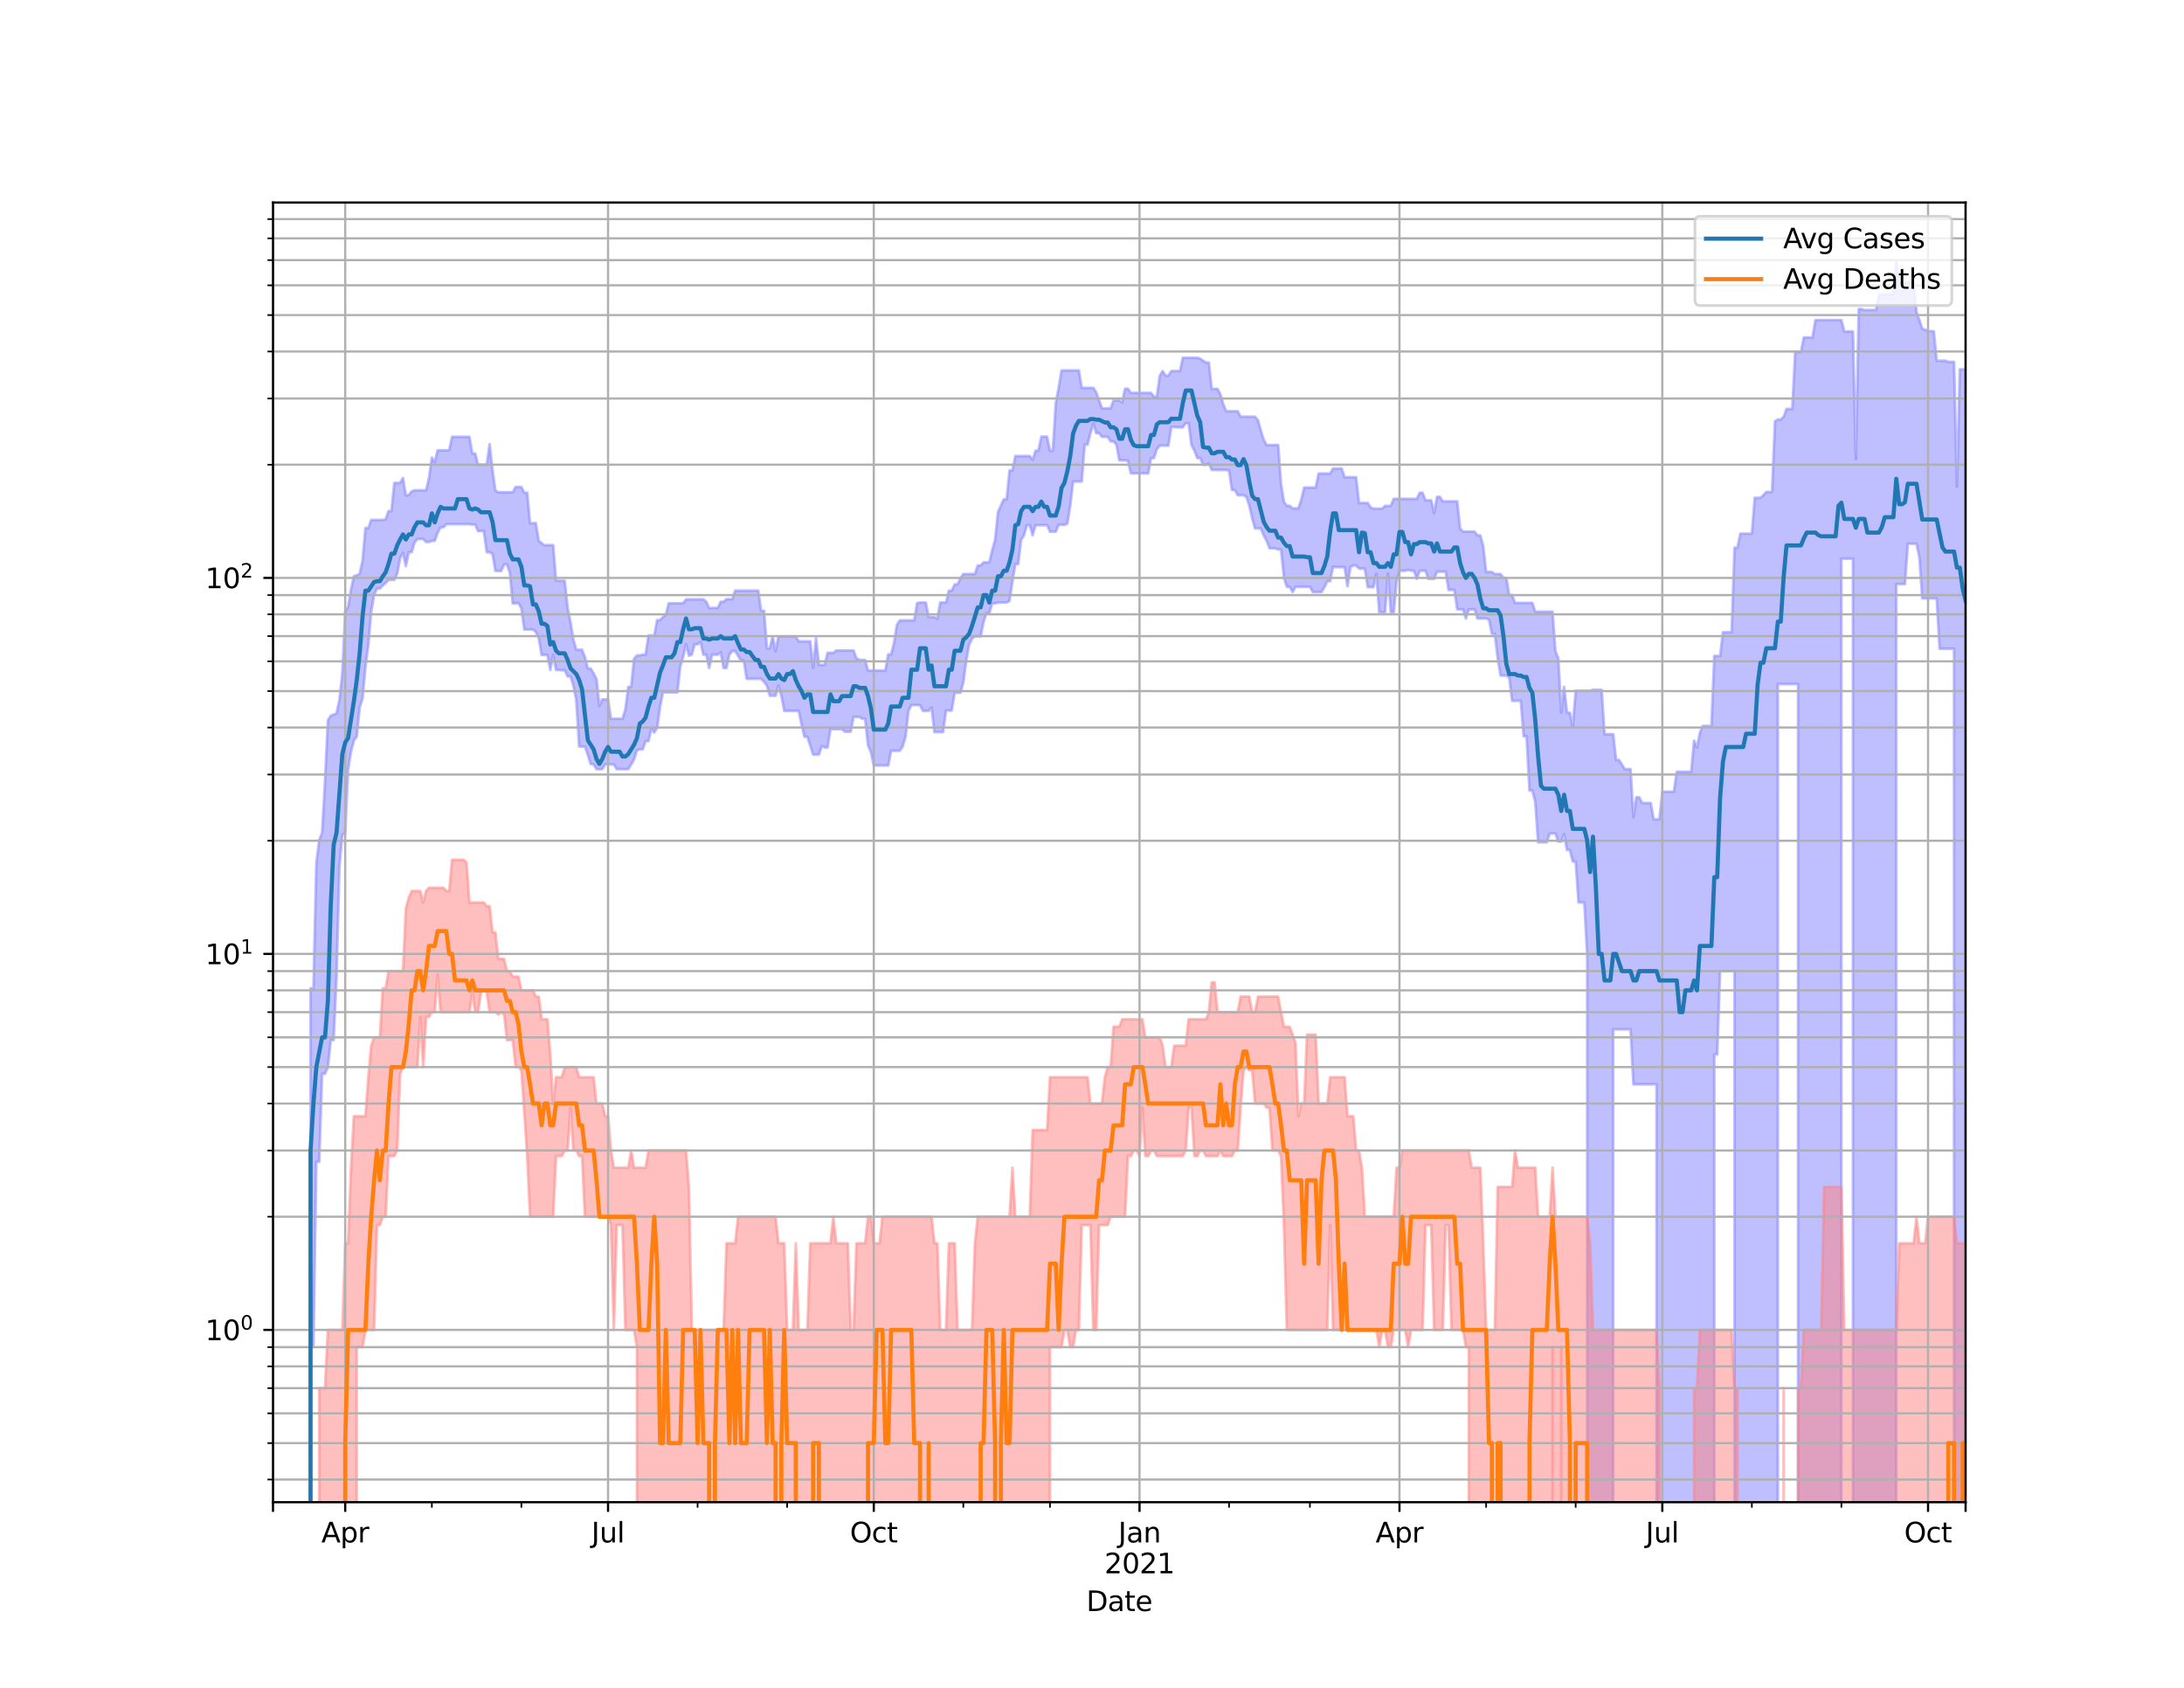 <?xml version="1.0" encoding="utf-8" standalone="no"?>
<!DOCTYPE svg PUBLIC "-//W3C//DTD SVG 1.1//EN"
  "http://www.w3.org/Graphics/SVG/1.1/DTD/svg11.dtd">
<svg height="612pt" version="1.1" viewBox="0 0 792 612" width="792pt" xmlns="http://www.w3.org/2000/svg" xmlns:xlink="http://www.w3.org/1999/xlink">
 <defs>
  <style type="text/css">*{stroke-linecap:butt;stroke-linejoin:round;}</style>
 </defs>
 <g id="figure_1">
  <g id="patch_1">
   <path d="M 0 612 
L 792 612 
L 792 0 
L 0 0 
z
" style="fill:#ffffff;"/>
  </g>
  <g id="axes_1">
   <g id="patch_2">
    <path d="M 99 544.68 
L 712.8 544.68 
L 712.8 73.44 
L 99 73.44 
z
" style="fill:#ffffff;"/>
   </g>
   <g id="PolyCollection_1">
    <path clip-path="url(#p68e2955192)" d="M 99 136819.743 
L 99 136819.743 
L 100.047 136819.743 
L 101.095 136819.743 
L 102.142 136819.743 
L 103.19 136819.743 
L 104.237 136819.743 
L 105.285 136819.743 
L 106.332 136819.743 
L 107.38 136819.743 
L 108.427 136819.743 
L 109.474 136819.743 
L 110.522 136819.743 
L 111.569 136819.743 
L 112.617 358.358 
L 113.664 358.358 
L 114.712 313.085 
L 115.759 304.544 
L 116.806 301.95 
L 117.854 283.454 
L 118.901 261.191 
L 119.949 259.515 
L 120.996 259.104 
L 122.044 258.695 
L 123.091 253.747 
L 124.139 244.193 
L 125.186 221.729 
L 126.233 220.008 
L 127.281 213.777 
L 128.328 208.954 
L 129.376 208.603 
L 130.423 208.081 
L 131.471 203.364 
L 132.518 191.468 
L 133.566 191.468 
L 134.613 188.531 
L 135.66 188.531 
L 136.708 188.531 
L 137.755 188.531 
L 138.803 188.531 
L 139.85 188.282 
L 140.898 185.299 
L 141.945 185.299 
L 142.992 175.103 
L 144.04 175.103 
L 145.087 175.103 
L 146.135 173.342 
L 147.182 179.677 
L 148.23 179.463 
L 149.277 178.194 
L 150.325 177.777 
L 151.372 177.777 
L 152.419 177.777 
L 153.467 177.777 
L 154.514 177.777 
L 155.562 173.342 
L 156.609 165.924 
L 157.657 167.562 
L 158.704 163.29 
L 159.752 163.29 
L 160.799 163.29 
L 161.846 163.29 
L 162.894 163.29 
L 163.941 158.401 
L 164.989 158.401 
L 166.036 158.401 
L 167.084 158.401 
L 168.131 158.401 
L 169.178 158.401 
L 170.226 158.401 
L 171.273 164.44 
L 172.321 164.44 
L 173.368 168.502 
L 174.416 168.502 
L 175.463 168.502 
L 176.511 168.502 
L 177.558 161.056 
L 178.605 170.489 
L 179.653 177.881 
L 180.7 178.509 
L 181.748 178.509 
L 182.795 178.509 
L 183.843 178.509 
L 184.89 178.509 
L 185.938 178.509 
L 186.985 176.577 
L 188.032 176.577 
L 189.08 176.577 
L 190.127 178.649 
L 191.175 178.649 
L 192.222 189.705 
L 193.27 189.705 
L 194.317 189.705 
L 195.365 196.094 
L 196.412 196.95 
L 197.459 197.672 
L 198.507 197.672 
L 199.554 197.672 
L 200.602 197.672 
L 201.649 210.559 
L 202.697 210.559 
L 203.744 210.559 
L 204.791 210.559 
L 205.839 220.433 
L 206.886 225.56 
L 207.934 231.945 
L 208.981 235.599 
L 210.029 235.599 
L 211.076 235.599 
L 212.124 238.328 
L 213.171 242.413 
L 214.218 242.413 
L 215.266 244.193 
L 216.313 246.138 
L 217.361 255.909 
L 218.408 253.622 
L 219.456 253.622 
L 220.503 253.622 
L 221.551 260.627 
L 222.598 260.627 
L 223.645 260.627 
L 224.693 260.627 
L 225.74 260.627 
L 226.788 257.219 
L 227.835 249.065 
L 228.883 249.065 
L 229.93 238.811 
L 230.977 237.657 
L 232.025 237.657 
L 233.072 237.372 
L 234.12 237.372 
L 235.167 230.409 
L 236.215 230.409 
L 237.262 230.409 
L 238.31 224.865 
L 239.357 224.865 
L 240.404 223.726 
L 241.452 222.978 
L 242.499 218.75 
L 243.547 218.75 
L 244.594 218.75 
L 245.642 218.75 
L 246.689 218.75 
L 247.737 218.75 
L 248.784 217.315 
L 249.831 217.315 
L 250.879 217.315 
L 251.926 217.315 
L 252.974 217.315 
L 254.021 217.315 
L 255.069 217.315 
L 256.116 218.199 
L 257.163 220.433 
L 258.211 220.433 
L 259.258 220.433 
L 260.306 220.433 
L 261.353 218.199 
L 262.401 218.199 
L 263.448 217.247 
L 264.496 217.247 
L 265.543 217.247 
L 266.59 214.159 
L 267.638 214.159 
L 268.685 214.159 
L 269.733 214.159 
L 270.78 214.159 
L 271.828 214.159 
L 272.875 214.159 
L 273.923 214.159 
L 274.97 214.159 
L 276.017 221.438 
L 277.065 221.438 
L 278.112 235.05 
L 279.16 235.05 
L 280.207 230.747 
L 281.255 236.154 
L 282.302 230.747 
L 283.349 230.747 
L 284.397 230.747 
L 285.444 230.747 
L 286.492 230.747 
L 287.539 230.747 
L 288.587 230.747 
L 289.634 232.553 
L 290.682 232.553 
L 291.729 232.553 
L 292.776 232.553 
L 293.824 232.553 
L 294.871 242.104 
L 295.919 231.343 
L 296.966 241.087 
L 298.014 241.087 
L 299.061 241.087 
L 300.109 236.713 
L 301.156 236.713 
L 302.203 236.713 
L 303.251 235.876 
L 304.298 235.876 
L 305.346 235.876 
L 306.393 235.876 
L 307.441 235.876 
L 308.488 235.876 
L 309.535 235.876 
L 310.583 238.714 
L 311.63 239.298 
L 312.678 239.298 
L 313.725 239.298 
L 314.773 243.139 
L 315.82 243.139 
L 316.868 243.139 
L 317.915 243.139 
L 318.962 243.139 
L 320.01 243.139 
L 321.057 243.139 
L 322.105 237.278 
L 323.152 237.278 
L 324.2 233.167 
L 325.247 226.577 
L 326.295 224.942 
L 327.342 224.942 
L 328.389 224.942 
L 329.437 224.942 
L 330.484 224.942 
L 331.532 224.942 
L 332.579 218.68 
L 333.627 218.474 
L 334.674 218.474 
L 335.722 218.474 
L 336.769 223.726 
L 337.816 223.726 
L 338.864 223.726 
L 339.911 224.407 
L 340.959 218.474 
L 342.006 218.474 
L 343.054 218.474 
L 344.101 214.159 
L 345.148 214.159 
L 346.196 211.899 
L 347.243 211.899 
L 348.291 209.662 
L 349.338 208.139 
L 350.386 208.139 
L 351.433 208.139 
L 352.481 208.139 
L 353.528 208.139 
L 354.575 205.041 
L 355.623 205.041 
L 356.67 203.9 
L 357.718 203.9 
L 358.765 203.9 
L 359.813 199.543 
L 360.86 195.765 
L 361.908 185.654 
L 362.955 183.327 
L 364.002 181.052 
L 365.05 181.052 
L 366.097 170.58 
L 367.145 170.58 
L 368.192 165.359 
L 369.24 165.359 
L 370.287 165.359 
L 371.334 165.359 
L 372.382 165.359 
L 373.429 165.359 
L 374.477 166.723 
L 375.524 163.426 
L 376.572 163.426 
L 377.619 158.326 
L 378.667 158.326 
L 379.714 158.326 
L 380.761 163.426 
L 381.809 163.426 
L 382.856 146.216 
L 383.904 140.635 
L 384.951 134.31 
L 385.999 134.31 
L 387.046 134.31 
L 388.094 134.31 
L 389.141 134.31 
L 390.188 134.31 
L 391.236 134.31 
L 392.283 140.635 
L 393.331 140.635 
L 394.378 140.635 
L 395.426 140.635 
L 396.473 140.635 
L 397.52 142.266 
L 398.568 145.189 
L 399.615 148.073 
L 400.663 148.073 
L 401.71 148.073 
L 402.758 148.073 
L 403.805 145.189 
L 404.853 145.189 
L 405.9 145.189 
L 406.947 145.912 
L 407.995 140.951 
L 409.042 140.951 
L 410.09 142.476 
L 411.137 142.476 
L 412.185 142.476 
L 413.232 142.476 
L 414.28 142.476 
L 415.327 142.476 
L 416.374 142.476 
L 417.422 142.476 
L 418.469 143.826 
L 419.517 143.826 
L 420.564 136.27 
L 421.612 134.543 
L 422.659 136.184 
L 423.706 136.184 
L 424.754 134.543 
L 425.801 134.543 
L 426.849 134.543 
L 427.896 134.543 
L 428.944 129.723 
L 429.991 129.723 
L 431.039 129.723 
L 432.086 129.723 
L 433.133 129.723 
L 434.181 129.723 
L 435.228 130.047 
L 436.276 130.794 
L 437.323 131.455 
L 438.371 131.455 
L 439.418 141.006 
L 440.466 141.006 
L 441.513 141.006 
L 442.56 142.993 
L 443.608 146.562 
L 444.655 149.11 
L 445.703 149.11 
L 446.75 149.11 
L 447.798 149.11 
L 448.845 149.11 
L 449.892 151.084 
L 450.94 151.084 
L 451.987 151.084 
L 453.035 151.084 
L 454.082 151.084 
L 455.13 151.084 
L 456.177 152.355 
L 457.225 156.124 
L 458.272 159.433 
L 459.319 161.37 
L 460.367 161.37 
L 461.414 161.37 
L 462.462 161.37 
L 463.509 161.37 
L 464.557 175.568 
L 465.604 181.937 
L 466.652 183.403 
L 467.699 183.403 
L 468.746 184.324 
L 469.794 184.324 
L 470.841 184.324 
L 471.889 181.198 
L 472.936 176.781 
L 473.984 176.781 
L 475.031 176.781 
L 476.078 176.781 
L 477.126 176.781 
L 478.173 171.695 
L 479.221 171.695 
L 480.268 171.695 
L 481.316 171.695 
L 482.363 171.695 
L 483.411 169.879 
L 484.458 169.879 
L 485.505 169.879 
L 486.553 169.879 
L 487.6 173.054 
L 488.648 173.054 
L 489.695 173.054 
L 490.743 173.054 
L 491.79 173.054 
L 492.838 182.384 
L 493.885 182.384 
L 494.932 182.384 
L 495.98 182.384 
L 497.027 183.977 
L 498.075 184.44 
L 499.122 184.44 
L 500.17 184.44 
L 501.217 184.44 
L 502.265 183.441 
L 503.312 183.441 
L 504.359 183.441 
L 505.407 180.869 
L 506.454 180.869 
L 507.502 180.869 
L 508.549 180.869 
L 509.597 180.869 
L 510.644 180.869 
L 511.691 180.869 
L 512.739 180.869 
L 513.786 180.869 
L 514.834 178.649 
L 515.881 178.649 
L 516.929 181.419 
L 517.976 181.419 
L 519.024 181.419 
L 520.071 186.091 
L 521.118 180.144 
L 522.166 180.144 
L 523.213 181.788 
L 524.261 181.788 
L 525.308 181.788 
L 526.356 181.788 
L 527.403 181.788 
L 528.451 181.788 
L 529.498 191.599 
L 530.545 192.747 
L 531.593 192.747 
L 532.64 192.747 
L 533.688 192.747 
L 534.735 192.747 
L 535.783 194.145 
L 536.83 194.145 
L 537.877 198.012 
L 538.925 207.392 
L 539.972 207.392 
L 541.02 207.392 
L 542.067 208.139 
L 543.115 208.139 
L 544.162 208.139 
L 545.21 209.543 
L 546.257 209.543 
L 547.304 215.782 
L 548.352 215.782 
L 549.399 218.611 
L 550.447 218.611 
L 551.494 218.611 
L 552.542 218.611 
L 553.589 218.611 
L 554.637 218.611 
L 555.684 218.611 
L 556.731 221.801 
L 557.779 221.801 
L 558.826 221.801 
L 559.874 221.801 
L 560.921 221.801 
L 561.969 221.801 
L 563.016 221.801 
L 564.063 236.154 
L 565.111 238.714 
L 566.158 258.424 
L 567.206 249.065 
L 568.253 258.424 
L 569.301 258.424 
L 570.348 263.65 
L 571.396 250.467 
L 572.443 250.467 
L 573.49 250.467 
L 574.538 250.467 
L 575.585 250.467 
L 576.633 250.467 
L 577.68 250.113 
L 578.728 250.113 
L 579.775 250.113 
L 580.823 250.113 
L 581.87 266.215 
L 582.917 266.215 
L 583.965 266.215 
L 585.012 266.215 
L 586.06 275.548 
L 587.107 275.548 
L 588.155 277.195 
L 589.202 278.89 
L 590.249 278.89 
L 591.297 278.89 
L 592.344 296.307 
L 593.392 289.077 
L 594.439 289.077 
L 595.487 291.155 
L 596.534 291.155 
L 597.582 291.155 
L 598.629 291.155 
L 599.676 297.081 
L 600.724 297.081 
L 601.771 297.081 
L 602.819 287.07 
L 603.866 287.07 
L 604.914 287.07 
L 605.961 287.07 
L 607.009 287.07 
L 608.056 279.853 
L 609.103 279.853 
L 610.151 279.853 
L 611.198 279.853 
L 612.246 279.853 
L 613.293 279.853 
L 614.341 268.574 
L 615.388 271.031 
L 616.435 265.754 
L 617.483 263.208 
L 618.53 263.208 
L 619.578 263.208 
L 620.625 263.208 
L 621.673 237.848 
L 622.72 237.848 
L 623.768 237.848 
L 624.815 229.241 
L 625.862 229.241 
L 626.91 229.241 
L 627.957 229.241 
L 629.005 198.6 
L 630.052 198.6 
L 631.1 193.51 
L 632.147 193.51 
L 633.195 193.51 
L 634.242 193.51 
L 635.289 193.51 
L 636.337 180.505 
L 637.384 180.505 
L 638.432 180.505 
L 639.479 179.534 
L 640.527 178.369 
L 641.574 178.369 
L 642.622 178.369 
L 643.669 152.74 
L 644.716 152.13 
L 645.764 152.13 
L 646.811 151.128 
L 647.859 148.284 
L 648.906 148.284 
L 649.954 148.284 
L 651.001 127.608 
L 652.048 127.608 
L 653.096 127.608 
L 654.143 122.371 
L 655.191 122.371 
L 656.238 122.371 
L 657.286 122.371 
L 658.333 116.063 
L 659.381 116.063 
L 660.428 116.063 
L 661.475 116.063 
L 662.523 116.063 
L 663.57 116.063 
L 664.618 116.063 
L 665.665 116.063 
L 666.713 116.063 
L 667.76 116.063 
L 668.808 120.197 
L 669.855 120.197 
L 670.902 120.197 
L 671.95 120.197 
L 672.997 166.465 
L 674.045 112.073 
L 675.092 112.073 
L 676.14 112.417 
L 677.187 112.417 
L 678.234 112.417 
L 679.282 112.417 
L 680.329 112.417 
L 681.377 106.676 
L 682.424 106.676 
L 683.472 106.676 
L 684.519 106.676 
L 685.567 106.676 
L 686.614 106.676 
L 687.661 94.86 
L 688.709 102.386 
L 689.756 102.386 
L 690.804 102.386 
L 691.851 102.386 
L 692.899 102.386 
L 693.946 102.386 
L 694.994 113.145 
L 696.041 116.039 
L 697.088 119.236 
L 698.136 119.507 
L 699.183 120.092 
L 700.231 120.092 
L 701.278 120.092 
L 702.326 130.794 
L 703.373 130.794 
L 704.42 130.794 
L 705.468 130.794 
L 706.515 131.218 
L 707.563 131.218 
L 708.61 131.218 
L 709.658 176.408 
L 710.705 133.929 
L 711.753 133.929 
L 712.8 133.929 
L 712.8 136819.743 
L 712.8 136819.743 
L 711.753 136819.743 
L 710.705 136819.743 
L 709.658 136819.743 
L 708.61 235.233 
L 707.563 235.233 
L 706.515 235.233 
L 705.468 235.233 
L 704.42 235.233 
L 703.373 235.233 
L 702.326 216.978 
L 701.278 216.978 
L 700.231 216.978 
L 699.183 216.978 
L 698.136 216.978 
L 697.088 216.978 
L 696.041 202.097 
L 694.994 197.142 
L 693.946 197.142 
L 692.899 197.142 
L 691.851 197.142 
L 690.804 211.776 
L 689.756 211.776 
L 688.709 211.776 
L 687.661 211.776 
L 686.614 136819.743 
L 685.567 136819.743 
L 684.519 136819.743 
L 683.472 136819.743 
L 682.424 136819.743 
L 681.377 136819.743 
L 680.329 136819.743 
L 679.282 136819.743 
L 678.234 136819.743 
L 677.187 136819.743 
L 676.14 136819.743 
L 675.092 136819.743 
L 674.045 136819.743 
L 672.997 136819.743 
L 671.95 202.569 
L 670.902 202.569 
L 669.855 202.569 
L 668.808 202.569 
L 667.76 202.569 
L 666.713 136819.743 
L 665.665 136819.743 
L 664.618 136819.743 
L 663.57 136819.743 
L 662.523 136819.743 
L 661.475 136819.743 
L 660.428 136819.743 
L 659.381 136819.743 
L 658.333 136819.743 
L 657.286 136819.743 
L 656.238 136819.743 
L 655.191 136819.743 
L 654.143 136819.743 
L 653.096 136819.743 
L 652.048 248.035 
L 651.001 248.035 
L 649.954 248.035 
L 648.906 248.035 
L 647.859 248.035 
L 646.811 248.035 
L 645.764 248.035 
L 644.716 248.035 
L 643.669 136819.743 
L 642.622 136819.743 
L 641.574 136819.743 
L 640.527 136819.743 
L 639.479 136819.743 
L 638.432 136819.743 
L 637.384 136819.743 
L 636.337 136819.743 
L 635.289 136819.743 
L 634.242 136819.743 
L 633.195 136819.743 
L 632.147 136819.743 
L 631.1 136819.743 
L 630.052 136819.743 
L 629.005 352.119 
L 627.957 352.119 
L 626.91 352.119 
L 625.862 352.119 
L 624.815 352.119 
L 623.768 352.119 
L 622.72 382.366 
L 621.673 382.366 
L 620.625 136819.743 
L 619.578 136819.743 
L 618.53 136819.743 
L 617.483 136819.743 
L 616.435 136819.743 
L 615.388 136819.743 
L 614.341 136819.743 
L 613.293 136819.743 
L 612.246 136819.743 
L 611.198 136819.743 
L 610.151 136819.743 
L 609.103 136819.743 
L 608.056 136819.743 
L 607.009 136819.743 
L 605.961 136819.743 
L 604.914 136819.743 
L 603.866 136819.743 
L 602.819 136819.743 
L 601.771 136819.743 
L 600.724 393.161 
L 599.676 393.161 
L 598.629 393.161 
L 597.582 393.161 
L 596.534 393.161 
L 595.487 393.161 
L 594.439 393.161 
L 593.392 393.161 
L 592.344 393.161 
L 591.297 373.238 
L 590.249 373.238 
L 589.202 373.238 
L 588.155 373.238 
L 587.107 373.238 
L 586.06 373.238 
L 585.012 373.238 
L 583.965 136819.743 
L 582.917 136819.743 
L 581.87 136819.743 
L 580.823 136819.743 
L 579.775 136819.743 
L 578.728 136819.743 
L 577.68 136819.743 
L 576.633 136819.743 
L 575.585 346.476 
L 574.538 327.241 
L 573.49 327.241 
L 572.443 327.241 
L 571.396 312.408 
L 570.348 312.408 
L 569.301 308.189 
L 568.253 308.189 
L 567.206 302.517 
L 566.158 305.136 
L 565.111 305.136 
L 564.063 302.233 
L 563.016 302.233 
L 561.969 302.233 
L 560.921 305.434 
L 559.874 305.434 
L 558.826 305.434 
L 557.779 305.434 
L 556.731 290.687 
L 555.684 286.633 
L 554.637 286.633 
L 553.589 266.991 
L 552.542 266.991 
L 551.494 254.123 
L 550.447 254.123 
L 549.399 254.123 
L 548.352 254.123 
L 547.304 245.7 
L 546.257 244.942 
L 545.21 244.942 
L 544.162 244.942 
L 543.115 238.52 
L 542.067 229.822 
L 541.02 229.822 
L 539.972 224.712 
L 538.925 224.255 
L 537.877 224.255 
L 536.83 224.255 
L 535.783 224.255 
L 534.735 220.934 
L 533.688 220.934 
L 532.64 220.934 
L 531.593 224.255 
L 530.545 220.934 
L 529.498 220.934 
L 528.451 220.934 
L 527.403 213.904 
L 526.356 213.904 
L 525.308 213.904 
L 524.261 207.278 
L 523.213 207.278 
L 522.166 207.278 
L 521.118 207.278 
L 520.071 209.9 
L 519.024 209.9 
L 517.976 209.9 
L 516.929 206.937 
L 515.881 206.937 
L 514.834 206.937 
L 513.786 209.9 
L 512.739 206.937 
L 511.691 206.937 
L 510.644 206.654 
L 509.597 206.937 
L 508.549 206.937 
L 507.502 206.937 
L 506.454 210.679 
L 505.407 222.02 
L 504.359 222.02 
L 503.312 208.023 
L 502.265 222.02 
L 501.217 222.02 
L 500.17 222.02 
L 499.122 208.023 
L 498.075 212.893 
L 497.027 212.893 
L 495.98 212.893 
L 494.932 206.149 
L 493.885 206.149 
L 492.838 206.149 
L 491.79 205.041 
L 490.743 205.041 
L 489.695 205.648 
L 488.648 212.58 
L 487.6 205.648 
L 486.553 205.648 
L 485.505 205.648 
L 484.458 205.648 
L 483.411 205.482 
L 482.363 210.739 
L 481.316 210.739 
L 480.268 212.956 
L 479.221 214.674 
L 478.173 214.674 
L 477.126 214.674 
L 476.078 214.674 
L 475.031 212.768 
L 473.984 212.768 
L 472.936 212.768 
L 471.889 212.768 
L 470.841 212.768 
L 469.794 212.768 
L 468.746 214.674 
L 467.699 212.768 
L 466.652 212.768 
L 465.604 209.484 
L 464.557 199.243 
L 463.509 199.243 
L 462.462 198.797 
L 461.414 198.797 
L 460.367 198.797 
L 459.319 196.047 
L 458.272 194.191 
L 457.225 191.599 
L 456.177 191.599 
L 455.13 191.599 
L 454.082 187.911 
L 453.035 183.289 
L 451.987 180.144 
L 450.94 179.57 
L 449.892 179.57 
L 448.845 179.57 
L 447.798 177.673 
L 446.75 177.673 
L 445.703 170.703 
L 444.655 170.397 
L 443.608 170.397 
L 442.56 170.397 
L 441.513 170.397 
L 440.466 170.397 
L 439.418 170.397 
L 438.371 167.971 
L 437.323 168.502 
L 436.276 168.502 
L 435.228 166.094 
L 434.181 166.094 
L 433.133 163.345 
L 432.086 161.422 
L 431.039 153.47 
L 429.991 153.47 
L 428.944 154.935 
L 427.896 154.935 
L 426.849 154.935 
L 425.801 154.817 
L 424.754 154.817 
L 423.706 161.58 
L 422.659 161.58 
L 421.612 161.58 
L 420.564 161.58 
L 419.517 162.858 
L 418.469 166.094 
L 417.422 166.094 
L 416.374 171.632 
L 415.327 171.632 
L 414.28 171.632 
L 413.232 171.632 
L 412.185 171.632 
L 411.137 171.632 
L 410.09 171.632 
L 409.042 167.04 
L 407.995 166.924 
L 406.947 166.924 
L 405.9 166.924 
L 404.853 161.213 
L 403.805 160.046 
L 402.758 160.046 
L 401.71 158.376 
L 400.663 158.376 
L 399.615 158.376 
L 398.568 157.044 
L 397.52 157.044 
L 396.473 153.539 
L 395.426 157.044 
L 394.378 161.213 
L 393.331 161.213 
L 392.283 174.609 
L 391.236 174.609 
L 390.188 174.609 
L 389.141 174.609 
L 388.094 183.479 
L 387.046 189.917 
L 385.999 190.301 
L 384.951 190.301 
L 383.904 190.301 
L 382.856 192.791 
L 381.809 192.791 
L 380.761 192.791 
L 379.714 190.43 
L 378.667 190.43 
L 377.619 190.43 
L 376.572 190.43 
L 375.524 190.43 
L 374.477 194.1 
L 373.429 190.43 
L 372.382 190.43 
L 371.334 194.1 
L 370.287 195.765 
L 369.24 204.495 
L 368.192 204.495 
L 367.145 210.86 
L 366.097 217.857 
L 365.05 218.474 
L 364.002 218.474 
L 362.955 218.474 
L 361.908 218.474 
L 360.86 218.819 
L 359.813 218.819 
L 358.765 222.313 
L 357.718 222.313 
L 356.67 225.56 
L 355.623 230.747 
L 354.575 230.747 
L 353.528 230.747 
L 352.481 231.686 
L 351.433 233.788 
L 350.386 239.593 
L 349.338 247.471 
L 348.291 251.18 
L 347.243 251.18 
L 346.196 251.18 
L 345.148 257.618 
L 344.101 257.618 
L 343.054 257.618 
L 342.006 265.449 
L 340.959 265.449 
L 339.911 265.449 
L 338.864 265.449 
L 337.816 256.561 
L 336.769 257.752 
L 335.722 257.752 
L 334.674 257.752 
L 333.627 255.651 
L 332.579 255.651 
L 331.532 255.651 
L 330.484 255.651 
L 329.437 257.752 
L 328.389 267.147 
L 327.342 270.697 
L 326.295 272.214 
L 325.247 272.214 
L 324.2 272.214 
L 323.152 272.214 
L 322.105 277.568 
L 321.057 277.568 
L 320.01 277.568 
L 318.962 277.568 
L 317.915 277.568 
L 316.868 277.568 
L 315.82 272.728 
L 314.773 270.201 
L 313.725 260.627 
L 312.678 260.627 
L 311.63 259.93 
L 310.583 259.93 
L 309.535 259.93 
L 308.488 265.297 
L 307.441 265.297 
L 306.393 265.297 
L 305.346 264.393 
L 304.298 264.393 
L 303.251 264.393 
L 302.203 264.393 
L 301.156 264.393 
L 300.109 271.031 
L 299.061 271.031 
L 298.014 270.531 
L 296.966 273.595 
L 295.919 273.595 
L 294.871 273.595 
L 293.824 270.366 
L 292.776 267.147 
L 291.729 267.147 
L 290.682 262.77 
L 289.634 257.752 
L 288.587 257.752 
L 287.539 257.752 
L 286.492 257.752 
L 285.444 257.752 
L 284.397 257.752 
L 283.349 252.267 
L 282.302 248.605 
L 281.255 252.267 
L 280.207 252.267 
L 279.16 252.267 
L 278.112 248.605 
L 277.065 247.247 
L 276.017 246.138 
L 274.97 246.138 
L 273.923 246.138 
L 272.875 246.138 
L 271.828 246.138 
L 270.78 246.138 
L 269.733 239.494 
L 268.685 239.494 
L 267.638 237.753 
L 266.59 236.061 
L 265.543 236.061 
L 264.496 237.372 
L 263.448 242.207 
L 262.401 242.207 
L 261.353 236.526 
L 260.306 237.372 
L 259.258 237.372 
L 258.211 237.372 
L 257.163 242.207 
L 256.116 237.372 
L 255.069 237.372 
L 254.021 232.816 
L 252.974 233.61 
L 251.926 233.61 
L 250.879 237.372 
L 249.831 237.753 
L 248.784 233.61 
L 247.737 238.135 
L 246.689 241.695 
L 245.642 251.061 
L 244.594 251.061 
L 243.547 251.061 
L 242.499 251.061 
L 241.452 251.061 
L 240.404 251.061 
L 239.357 256.299 
L 238.31 263.946 
L 237.262 265.601 
L 236.215 264.243 
L 235.167 268.735 
L 234.12 268.735 
L 233.072 271.704 
L 232.025 271.704 
L 230.977 272.043 
L 229.93 275.368 
L 228.883 277.195 
L 227.835 278.89 
L 226.788 278.89 
L 225.74 278.89 
L 224.693 278.89 
L 223.645 278.89 
L 222.598 277.195 
L 221.551 277.195 
L 220.503 277.01 
L 219.456 277.195 
L 218.408 278.89 
L 217.361 278.89 
L 216.313 278.89 
L 215.266 277.195 
L 214.218 277.01 
L 213.171 273.77 
L 212.124 270.697 
L 211.076 270.697 
L 210.029 270.697 
L 208.981 253.872 
L 207.934 248.605 
L 206.886 245.265 
L 205.839 245.265 
L 204.791 243.035 
L 203.744 243.035 
L 202.697 242.931 
L 201.649 242.931 
L 200.602 237.467 
L 199.554 242.931 
L 198.507 237.467 
L 197.459 237.467 
L 196.412 237.467 
L 195.365 231.257 
L 194.317 229.159 
L 193.27 228.259 
L 192.222 228.259 
L 191.175 228.259 
L 190.127 228.259 
L 189.08 220.647 
L 188.032 218.611 
L 186.985 218.819 
L 185.938 218.819 
L 184.89 207.736 
L 183.843 204.658 
L 182.795 204.658 
L 181.748 206.994 
L 180.7 206.994 
L 179.653 206.994 
L 178.605 200.857 
L 177.558 200.247 
L 176.511 200.247 
L 175.463 192.569 
L 174.416 192.569 
L 173.368 192.569 
L 172.321 190.216 
L 171.273 190.216 
L 170.226 190.045 
L 169.178 190.045 
L 168.131 190.045 
L 167.084 190.045 
L 166.036 190.045 
L 164.989 190.045 
L 163.941 190.045 
L 162.894 190.045 
L 161.846 190.045 
L 160.799 191.206 
L 159.752 191.206 
L 158.704 193.194 
L 157.657 196.094 
L 156.609 196.094 
L 155.562 196.521 
L 154.514 196.521 
L 153.467 195.438 
L 152.419 195.438 
L 151.372 195.438 
L 150.325 196.711 
L 149.277 200.247 
L 148.23 200.247 
L 147.182 205.261 
L 146.135 200.501 
L 145.087 202.359 
L 144.04 208.023 
L 142.992 210.258 
L 141.945 210.258 
L 140.898 210.258 
L 139.85 211.408 
L 138.803 212.27 
L 137.755 213.396 
L 136.708 213.396 
L 135.66 215.65 
L 134.613 221.729 
L 133.566 233.967 
L 132.518 241.899 
L 131.471 253.249 
L 130.423 256.561 
L 129.376 266.991 
L 128.328 268.574 
L 127.281 272.556 
L 126.233 279.081 
L 125.186 301.95 
L 124.139 302.802 
L 123.091 314.115 
L 122.044 354.127 
L 120.996 377.122 
L 119.949 377.122 
L 118.901 386.922 
L 117.854 389.34 
L 116.806 389.34 
L 115.759 421.254 
L 114.712 421.254 
L 113.664 488.457 
L 112.617 488.457 
L 111.569 136819.743 
L 110.522 136819.743 
L 109.474 136819.743 
L 108.427 136819.743 
L 107.38 136819.743 
L 106.332 136819.743 
L 105.285 136819.743 
L 104.237 136819.743 
L 103.19 136819.743 
L 102.142 136819.743 
L 101.095 136819.743 
L 100.047 136819.743 
L 99 136819.743 
z
" style="fill:#8080ff;fill-opacity:0.5;stroke:#8080ff;stroke-opacity:0.5;"/>
   </g>
   <g id="PolyCollection_2">
    <path clip-path="url(#p68e2955192)" d="M 99 136819.743 
L 99 136819.743 
L 100.047 136819.743 
L 101.095 136819.743 
L 102.142 136819.743 
L 103.19 136819.743 
L 104.237 136819.743 
L 105.285 136819.743 
L 106.332 136819.743 
L 107.38 136819.743 
L 108.427 136819.743 
L 109.474 136819.743 
L 110.522 136819.743 
L 111.569 136819.743 
L 112.617 136819.743 
L 113.664 136819.743 
L 114.712 136819.743 
L 115.759 503.337 
L 116.806 503.337 
L 117.854 503.337 
L 118.901 482.218 
L 119.949 482.218 
L 120.996 482.218 
L 122.044 482.218 
L 123.091 482.218 
L 124.139 482.218 
L 125.186 450.799 
L 126.233 450.799 
L 127.281 423.407 
L 128.328 404.751 
L 129.376 404.751 
L 130.423 404.751 
L 131.471 404.751 
L 132.518 404.751 
L 133.566 390.586 
L 134.613 379.164 
L 135.66 376.127 
L 136.708 376.127 
L 137.755 376.127 
L 138.803 358.358 
L 139.85 358.358 
L 140.898 352.119 
L 141.945 352.119 
L 142.992 352.119 
L 144.04 352.119 
L 145.087 352.119 
L 146.135 352.119 
L 147.182 329.442 
L 148.23 325.537 
L 149.277 323.069 
L 150.325 323.069 
L 151.372 323.069 
L 152.419 323.069 
L 153.467 327.241 
L 154.514 323.069 
L 155.562 321.873 
L 156.609 321.873 
L 157.657 321.873 
L 158.704 321.873 
L 159.752 321.873 
L 160.799 321.873 
L 161.846 323.069 
L 162.894 323.069 
L 163.941 311.739 
L 164.989 311.739 
L 166.036 311.739 
L 167.084 311.739 
L 168.131 311.739 
L 169.178 312.746 
L 170.226 327.241 
L 171.273 327.241 
L 172.321 327.241 
L 173.368 327.241 
L 174.416 327.241 
L 175.463 327.241 
L 176.511 328.552 
L 177.558 328.552 
L 178.605 338.123 
L 179.653 338.123 
L 180.7 347.684 
L 181.748 347.684 
L 182.795 347.684 
L 183.843 352.119 
L 184.89 352.119 
L 185.938 354.127 
L 186.985 354.127 
L 188.032 354.127 
L 189.08 359.093 
L 190.127 359.093 
L 191.175 359.093 
L 192.222 359.093 
L 193.27 359.093 
L 194.317 361.356 
L 195.365 361.356 
L 196.412 369.593 
L 197.459 369.593 
L 198.507 369.593 
L 199.554 382.366 
L 200.602 400.135 
L 201.649 390.586 
L 202.697 390.586 
L 203.744 390.586 
L 204.791 386.922 
L 205.839 386.922 
L 206.886 386.922 
L 207.934 386.922 
L 208.981 386.922 
L 210.029 390.586 
L 211.076 390.586 
L 212.124 390.586 
L 213.171 390.586 
L 214.218 390.586 
L 215.266 390.586 
L 216.313 400.135 
L 217.361 400.135 
L 218.408 400.135 
L 219.456 404.751 
L 220.503 404.751 
L 221.551 417.169 
L 222.598 423.407 
L 223.645 423.407 
L 224.693 423.407 
L 225.74 423.407 
L 226.788 423.407 
L 227.835 423.407 
L 228.883 417.169 
L 229.93 423.407 
L 230.977 423.407 
L 232.025 423.407 
L 233.072 423.407 
L 234.12 423.407 
L 235.167 417.169 
L 236.215 417.169 
L 237.262 417.169 
L 238.31 417.169 
L 239.357 417.169 
L 240.404 417.169 
L 241.452 417.169 
L 242.499 417.169 
L 243.547 417.169 
L 244.594 417.169 
L 245.642 417.169 
L 246.689 417.169 
L 247.737 417.169 
L 248.784 417.169 
L 249.831 430.381 
L 250.879 482.218 
L 251.926 482.218 
L 252.974 482.218 
L 254.021 482.218 
L 255.069 482.218 
L 256.116 482.218 
L 257.163 482.218 
L 258.211 482.218 
L 259.258 482.218 
L 260.306 482.218 
L 261.353 482.218 
L 262.401 482.218 
L 263.448 450.799 
L 264.496 450.799 
L 265.543 450.799 
L 266.59 450.799 
L 267.638 441.177 
L 268.685 441.177 
L 269.733 441.177 
L 270.78 441.177 
L 271.828 441.177 
L 272.875 441.177 
L 273.923 441.177 
L 274.97 441.177 
L 276.017 441.177 
L 277.065 441.177 
L 278.112 441.177 
L 279.16 441.177 
L 280.207 441.177 
L 281.255 441.177 
L 282.302 450.799 
L 283.349 450.799 
L 284.397 450.799 
L 285.444 482.218 
L 286.492 482.218 
L 287.539 482.218 
L 288.587 450.799 
L 289.634 482.218 
L 290.682 482.218 
L 291.729 482.218 
L 292.776 482.218 
L 293.824 450.799 
L 294.871 450.799 
L 295.919 450.799 
L 296.966 450.799 
L 298.014 450.799 
L 299.061 450.799 
L 300.109 450.799 
L 301.156 450.799 
L 302.203 441.177 
L 303.251 450.799 
L 304.298 450.799 
L 305.346 450.799 
L 306.393 450.799 
L 307.441 450.799 
L 308.488 482.218 
L 309.535 482.218 
L 310.583 450.799 
L 311.63 450.799 
L 312.678 450.799 
L 313.725 450.799 
L 314.773 441.177 
L 315.82 441.177 
L 316.868 450.799 
L 317.915 450.799 
L 318.962 450.799 
L 320.01 441.177 
L 321.057 441.177 
L 322.105 441.177 
L 323.152 441.177 
L 324.2 441.177 
L 325.247 441.177 
L 326.295 441.177 
L 327.342 441.177 
L 328.389 441.177 
L 329.437 441.177 
L 330.484 441.177 
L 331.532 441.177 
L 332.579 441.177 
L 333.627 441.177 
L 334.674 441.177 
L 335.722 441.177 
L 336.769 441.177 
L 337.816 441.177 
L 338.864 450.799 
L 339.911 450.799 
L 340.959 482.218 
L 342.006 482.218 
L 343.054 482.218 
L 344.101 450.799 
L 345.148 450.799 
L 346.196 450.799 
L 347.243 482.218 
L 348.291 482.218 
L 349.338 482.218 
L 350.386 482.218 
L 351.433 482.218 
L 352.481 482.218 
L 353.528 450.799 
L 354.575 441.177 
L 355.623 441.177 
L 356.67 441.177 
L 357.718 441.177 
L 358.765 441.177 
L 359.813 441.177 
L 360.86 441.177 
L 361.908 441.177 
L 362.955 441.177 
L 364.002 441.177 
L 365.05 441.177 
L 366.097 441.177 
L 367.145 423.407 
L 368.192 441.177 
L 369.24 441.177 
L 370.287 441.177 
L 371.334 441.177 
L 372.382 441.177 
L 373.429 441.177 
L 374.477 409.758 
L 375.524 409.758 
L 376.572 409.758 
L 377.619 409.758 
L 378.667 409.758 
L 379.714 409.758 
L 380.761 390.586 
L 381.809 390.586 
L 382.856 390.586 
L 383.904 390.586 
L 384.951 390.586 
L 385.999 390.586 
L 387.046 390.586 
L 388.094 390.586 
L 389.141 390.586 
L 390.188 390.586 
L 391.236 390.586 
L 392.283 390.586 
L 393.331 390.586 
L 394.378 390.586 
L 395.426 400.135 
L 396.473 400.135 
L 397.52 400.135 
L 398.568 400.135 
L 399.615 400.135 
L 400.663 390.586 
L 401.71 386.922 
L 402.758 386.922 
L 403.805 372.306 
L 404.853 372.306 
L 405.9 372.306 
L 406.947 369.593 
L 407.995 369.593 
L 409.042 369.593 
L 410.09 369.593 
L 411.137 369.593 
L 412.185 369.593 
L 413.232 369.593 
L 414.28 369.593 
L 415.327 376.127 
L 416.374 376.127 
L 417.422 376.127 
L 418.469 376.127 
L 419.517 376.127 
L 420.564 376.127 
L 421.612 379.164 
L 422.659 386.922 
L 423.706 386.922 
L 424.754 386.922 
L 425.801 379.164 
L 426.849 379.164 
L 427.896 379.164 
L 428.944 379.164 
L 429.991 379.164 
L 431.039 369.593 
L 432.086 369.593 
L 433.133 369.593 
L 434.181 369.593 
L 435.228 369.593 
L 436.276 369.593 
L 437.323 369.593 
L 438.371 367 
L 439.418 356.204 
L 440.466 356.204 
L 441.513 367 
L 442.56 367 
L 443.608 367 
L 444.655 367 
L 445.703 367 
L 446.75 367 
L 447.798 367 
L 448.845 367 
L 449.892 361.356 
L 450.94 361.356 
L 451.987 361.356 
L 453.035 361.356 
L 454.082 367 
L 455.13 367 
L 456.177 361.356 
L 457.225 361.356 
L 458.272 361.356 
L 459.319 361.356 
L 460.367 361.356 
L 461.414 361.356 
L 462.462 361.356 
L 463.509 361.356 
L 464.557 367 
L 465.604 372.306 
L 466.652 372.306 
L 467.699 372.306 
L 468.746 375.148 
L 469.794 378.134 
L 470.841 404.751 
L 471.889 400.135 
L 472.936 400.135 
L 473.984 375.148 
L 475.031 375.148 
L 476.078 375.148 
L 477.126 375.148 
L 478.173 400.135 
L 479.221 400.135 
L 480.268 400.135 
L 481.316 400.135 
L 482.363 390.586 
L 483.411 390.586 
L 484.458 390.586 
L 485.505 390.586 
L 486.553 390.586 
L 487.6 390.586 
L 488.648 404.751 
L 489.695 404.751 
L 490.743 404.751 
L 491.79 417.169 
L 492.838 417.169 
L 493.885 423.407 
L 494.932 441.177 
L 495.98 441.177 
L 497.027 441.177 
L 498.075 441.177 
L 499.122 441.177 
L 500.17 441.177 
L 501.217 441.177 
L 502.265 441.177 
L 503.312 441.177 
L 504.359 441.177 
L 505.407 441.177 
L 506.454 423.407 
L 507.502 423.407 
L 508.549 417.169 
L 509.597 417.169 
L 510.644 417.169 
L 511.691 417.169 
L 512.739 417.169 
L 513.786 417.169 
L 514.834 417.169 
L 515.881 417.169 
L 516.929 417.169 
L 517.976 417.169 
L 519.024 417.169 
L 520.071 417.169 
L 521.118 417.169 
L 522.166 417.169 
L 523.213 417.169 
L 524.261 417.169 
L 525.308 417.169 
L 526.356 417.169 
L 527.403 417.169 
L 528.451 417.169 
L 529.498 417.169 
L 530.545 417.169 
L 531.593 417.169 
L 532.64 417.169 
L 533.688 423.407 
L 534.735 423.407 
L 535.783 423.407 
L 536.83 423.407 
L 537.877 450.799 
L 538.925 482.218 
L 539.972 482.218 
L 541.02 482.218 
L 542.067 482.218 
L 543.115 430.381 
L 544.162 430.381 
L 545.21 430.381 
L 546.257 430.381 
L 547.304 430.381 
L 548.352 430.381 
L 549.399 417.169 
L 550.447 423.407 
L 551.494 423.407 
L 552.542 423.407 
L 553.589 423.407 
L 554.637 423.407 
L 555.684 423.407 
L 556.731 423.407 
L 557.779 441.177 
L 558.826 441.177 
L 559.874 441.177 
L 560.921 441.177 
L 561.969 441.177 
L 563.016 423.407 
L 564.063 441.177 
L 565.111 441.177 
L 566.158 441.177 
L 567.206 441.177 
L 568.253 441.177 
L 569.301 441.177 
L 570.348 441.177 
L 571.396 441.177 
L 572.443 441.177 
L 573.49 441.177 
L 574.538 441.177 
L 575.585 441.177 
L 576.633 450.799 
L 577.68 482.218 
L 578.728 482.218 
L 579.775 482.218 
L 580.823 482.218 
L 581.87 482.218 
L 582.917 482.218 
L 583.965 482.218 
L 585.012 482.218 
L 586.06 482.218 
L 587.107 482.218 
L 588.155 482.218 
L 589.202 482.218 
L 590.249 482.218 
L 591.297 482.218 
L 592.344 482.218 
L 593.392 482.218 
L 594.439 482.218 
L 595.487 482.218 
L 596.534 482.218 
L 597.582 482.218 
L 598.629 482.218 
L 599.676 482.218 
L 600.724 482.218 
L 601.771 503.337 
L 602.819 136819.743 
L 603.866 136819.743 
L 604.914 136819.743 
L 605.961 136819.743 
L 607.009 136819.743 
L 608.056 136819.743 
L 609.103 136819.743 
L 610.151 136819.743 
L 611.198 136819.743 
L 612.246 136819.743 
L 613.293 136819.743 
L 614.341 503.337 
L 615.388 503.337 
L 616.435 482.218 
L 617.483 482.218 
L 618.53 482.218 
L 619.578 482.218 
L 620.625 482.218 
L 621.673 482.218 
L 622.72 482.218 
L 623.768 482.218 
L 624.815 482.218 
L 625.862 482.218 
L 626.91 482.218 
L 627.957 482.218 
L 629.005 503.337 
L 630.052 503.337 
L 631.1 136819.743 
L 632.147 136819.743 
L 633.195 136819.743 
L 634.242 136819.743 
L 635.289 136819.743 
L 636.337 136819.743 
L 637.384 136819.743 
L 638.432 136819.743 
L 639.479 136819.743 
L 640.527 136819.743 
L 641.574 136819.743 
L 642.622 136819.743 
L 643.669 136819.743 
L 644.716 136819.743 
L 645.764 136819.743 
L 646.811 503.337 
L 647.859 136819.743 
L 648.906 136819.743 
L 649.954 136819.743 
L 651.001 136819.743 
L 652.048 503.337 
L 653.096 503.337 
L 654.143 482.218 
L 655.191 482.218 
L 656.238 482.218 
L 657.286 482.218 
L 658.333 482.218 
L 659.381 482.218 
L 660.428 482.218 
L 661.475 430.381 
L 662.523 430.381 
L 663.57 430.381 
L 664.618 430.381 
L 665.665 430.381 
L 666.713 430.381 
L 667.76 430.381 
L 668.808 482.218 
L 669.855 482.218 
L 670.902 482.218 
L 671.95 482.218 
L 672.997 482.218 
L 674.045 482.218 
L 675.092 482.218 
L 676.14 482.218 
L 677.187 482.218 
L 678.234 482.218 
L 679.282 482.218 
L 680.329 482.218 
L 681.377 482.218 
L 682.424 482.218 
L 683.472 482.218 
L 684.519 482.218 
L 685.567 482.218 
L 686.614 482.218 
L 687.661 482.218 
L 688.709 450.799 
L 689.756 450.799 
L 690.804 450.799 
L 691.851 450.799 
L 692.899 450.799 
L 693.946 450.799 
L 694.994 441.177 
L 696.041 450.799 
L 697.088 450.799 
L 698.136 450.799 
L 699.183 441.177 
L 700.231 441.177 
L 701.278 441.177 
L 702.326 441.177 
L 703.373 441.177 
L 704.42 441.177 
L 705.468 441.177 
L 706.515 441.177 
L 707.563 441.177 
L 708.61 441.177 
L 709.658 450.799 
L 710.705 450.799 
L 711.753 450.799 
L 712.8 450.799 
L 712.8 136819.743 
L 712.8 136819.743 
L 711.753 136819.743 
L 710.705 136819.743 
L 709.658 136819.743 
L 708.61 136819.743 
L 707.563 136819.743 
L 706.515 136819.743 
L 705.468 136819.743 
L 704.42 136819.743 
L 703.373 136819.743 
L 702.326 136819.743 
L 701.278 136819.743 
L 700.231 136819.743 
L 699.183 136819.743 
L 698.136 136819.743 
L 697.088 136819.743 
L 696.041 136819.743 
L 694.994 136819.743 
L 693.946 136819.743 
L 692.899 136819.743 
L 691.851 136819.743 
L 690.804 136819.743 
L 689.756 136819.743 
L 688.709 136819.743 
L 687.661 136819.743 
L 686.614 136819.743 
L 685.567 136819.743 
L 684.519 136819.743 
L 683.472 136819.743 
L 682.424 136819.743 
L 681.377 136819.743 
L 680.329 136819.743 
L 679.282 136819.743 
L 678.234 136819.743 
L 677.187 136819.743 
L 676.14 136819.743 
L 675.092 136819.743 
L 674.045 136819.743 
L 672.997 136819.743 
L 671.95 136819.743 
L 670.902 136819.743 
L 669.855 136819.743 
L 668.808 136819.743 
L 667.76 136819.743 
L 666.713 136819.743 
L 665.665 136819.743 
L 664.618 136819.743 
L 663.57 136819.743 
L 662.523 136819.743 
L 661.475 136819.743 
L 660.428 136819.743 
L 659.381 136819.743 
L 658.333 136819.743 
L 657.286 136819.743 
L 656.238 136819.743 
L 655.191 136819.743 
L 654.143 136819.743 
L 653.096 136819.743 
L 652.048 136819.743 
L 651.001 136819.743 
L 649.954 136819.743 
L 648.906 136819.743 
L 647.859 136819.743 
L 646.811 136819.743 
L 645.764 136819.743 
L 644.716 136819.743 
L 643.669 136819.743 
L 642.622 136819.743 
L 641.574 136819.743 
L 640.527 136819.743 
L 639.479 136819.743 
L 638.432 136819.743 
L 637.384 136819.743 
L 636.337 136819.743 
L 635.289 136819.743 
L 634.242 136819.743 
L 633.195 136819.743 
L 632.147 136819.743 
L 631.1 136819.743 
L 630.052 136819.743 
L 629.005 136819.743 
L 627.957 136819.743 
L 626.91 136819.743 
L 625.862 136819.743 
L 624.815 136819.743 
L 623.768 136819.743 
L 622.72 136819.743 
L 621.673 136819.743 
L 620.625 136819.743 
L 619.578 136819.743 
L 618.53 136819.743 
L 617.483 136819.743 
L 616.435 136819.743 
L 615.388 136819.743 
L 614.341 136819.743 
L 613.293 136819.743 
L 612.246 136819.743 
L 611.198 136819.743 
L 610.151 136819.743 
L 609.103 136819.743 
L 608.056 136819.743 
L 607.009 136819.743 
L 605.961 136819.743 
L 604.914 136819.743 
L 603.866 136819.743 
L 602.819 136819.743 
L 601.771 136819.743 
L 600.724 136819.743 
L 599.676 136819.743 
L 598.629 136819.743 
L 597.582 136819.743 
L 596.534 136819.743 
L 595.487 136819.743 
L 594.439 136819.743 
L 593.392 136819.743 
L 592.344 136819.743 
L 591.297 136819.743 
L 590.249 136819.743 
L 589.202 136819.743 
L 588.155 136819.743 
L 587.107 136819.743 
L 586.06 136819.743 
L 585.012 136819.743 
L 583.965 136819.743 
L 582.917 136819.743 
L 581.87 136819.743 
L 580.823 136819.743 
L 579.775 136819.743 
L 578.728 136819.743 
L 577.68 136819.743 
L 576.633 136819.743 
L 575.585 136819.743 
L 574.538 136819.743 
L 573.49 136819.743 
L 572.443 136819.743 
L 571.396 136819.743 
L 570.348 136819.743 
L 569.301 136819.743 
L 568.253 136819.743 
L 567.206 136819.743 
L 566.158 488.457 
L 565.111 136819.743 
L 564.063 136819.743 
L 563.016 488.457 
L 561.969 136819.743 
L 560.921 136819.743 
L 559.874 136819.743 
L 558.826 136819.743 
L 557.779 136819.743 
L 556.731 136819.743 
L 555.684 136819.743 
L 554.637 136819.743 
L 553.589 136819.743 
L 552.542 136819.743 
L 551.494 136819.743 
L 550.447 136819.743 
L 549.399 136819.743 
L 548.352 136819.743 
L 547.304 136819.743 
L 546.257 136819.743 
L 545.21 136819.743 
L 544.162 136819.743 
L 543.115 136819.743 
L 542.067 136819.743 
L 541.02 136819.743 
L 539.972 136819.743 
L 538.925 136819.743 
L 537.877 136819.743 
L 536.83 136819.743 
L 535.783 136819.743 
L 534.735 136819.743 
L 533.688 136819.743 
L 532.64 488.457 
L 531.593 488.457 
L 530.545 482.218 
L 529.498 482.218 
L 528.451 482.218 
L 527.403 482.218 
L 526.356 482.218 
L 525.308 444.214 
L 524.261 444.214 
L 523.213 482.218 
L 522.166 482.218 
L 521.118 482.218 
L 520.071 482.218 
L 519.024 444.214 
L 517.976 444.214 
L 516.929 444.214 
L 515.881 482.218 
L 514.834 482.218 
L 513.786 482.218 
L 512.739 482.218 
L 511.691 482.218 
L 510.644 488.457 
L 509.597 482.218 
L 508.549 482.218 
L 507.502 482.218 
L 506.454 482.218 
L 505.407 482.218 
L 504.359 488.457 
L 503.312 488.457 
L 502.265 482.218 
L 501.217 482.218 
L 500.17 488.457 
L 499.122 482.218 
L 498.075 482.218 
L 497.027 482.218 
L 495.98 482.218 
L 494.932 482.218 
L 493.885 482.218 
L 492.838 482.218 
L 491.79 482.218 
L 490.743 482.218 
L 489.695 482.218 
L 488.648 482.218 
L 487.6 482.218 
L 486.553 482.218 
L 485.505 482.218 
L 484.458 482.218 
L 483.411 482.218 
L 482.363 444.214 
L 481.316 482.218 
L 480.268 482.218 
L 479.221 482.218 
L 478.173 482.218 
L 477.126 482.218 
L 476.078 482.218 
L 475.031 482.218 
L 473.984 482.218 
L 472.936 482.218 
L 471.889 482.218 
L 470.841 482.218 
L 469.794 482.218 
L 468.746 482.218 
L 467.699 482.218 
L 466.652 482.218 
L 465.604 444.214 
L 464.557 419.176 
L 463.509 417.169 
L 462.462 417.169 
L 461.414 417.169 
L 460.367 401.634 
L 459.319 401.634 
L 458.272 400.135 
L 457.225 400.135 
L 456.177 400.135 
L 455.13 400.135 
L 454.082 388.119 
L 453.035 388.119 
L 451.987 386.922 
L 450.94 388.119 
L 449.892 401.634 
L 448.845 417.169 
L 447.798 417.169 
L 446.75 419.176 
L 445.703 419.176 
L 444.655 419.176 
L 443.608 419.176 
L 442.56 417.169 
L 441.513 419.176 
L 440.466 419.176 
L 439.418 419.176 
L 438.371 419.176 
L 437.323 419.176 
L 436.276 417.169 
L 435.228 417.169 
L 434.181 419.176 
L 433.133 419.176 
L 432.086 401.634 
L 431.039 401.634 
L 429.991 417.169 
L 428.944 419.176 
L 427.896 419.176 
L 426.849 419.176 
L 425.801 419.176 
L 424.754 419.176 
L 423.706 419.176 
L 422.659 419.176 
L 421.612 419.176 
L 420.564 419.176 
L 419.517 419.176 
L 418.469 417.169 
L 417.422 417.169 
L 416.374 419.176 
L 415.327 419.176 
L 414.28 401.634 
L 413.232 419.176 
L 412.185 417.169 
L 411.137 417.169 
L 410.09 419.176 
L 409.042 419.176 
L 407.995 441.177 
L 406.947 441.177 
L 405.9 441.177 
L 404.853 441.177 
L 403.805 441.177 
L 402.758 441.177 
L 401.71 444.214 
L 400.663 444.214 
L 399.615 444.214 
L 398.568 444.214 
L 397.52 482.218 
L 396.473 482.218 
L 395.426 444.214 
L 394.378 444.214 
L 393.331 444.214 
L 392.283 444.214 
L 391.236 482.218 
L 390.188 482.218 
L 389.141 488.457 
L 388.094 488.457 
L 387.046 482.218 
L 385.999 482.218 
L 384.951 488.457 
L 383.904 488.457 
L 382.856 488.457 
L 381.809 488.457 
L 380.761 488.457 
L 379.714 136819.743 
L 378.667 136819.743 
L 377.619 136819.743 
L 376.572 136819.743 
L 375.524 136819.743 
L 374.477 136819.743 
L 373.429 136819.743 
L 372.382 136819.743 
L 371.334 136819.743 
L 370.287 136819.743 
L 369.24 136819.743 
L 368.192 136819.743 
L 367.145 136819.743 
L 366.097 136819.743 
L 365.05 136819.743 
L 364.002 136819.743 
L 362.955 136819.743 
L 361.908 136819.743 
L 360.86 136819.743 
L 359.813 136819.743 
L 358.765 136819.743 
L 357.718 136819.743 
L 356.67 136819.743 
L 355.623 136819.743 
L 354.575 136819.743 
L 353.528 136819.743 
L 352.481 136819.743 
L 351.433 136819.743 
L 350.386 136819.743 
L 349.338 136819.743 
L 348.291 136819.743 
L 347.243 136819.743 
L 346.196 136819.743 
L 345.148 136819.743 
L 344.101 136819.743 
L 343.054 136819.743 
L 342.006 136819.743 
L 340.959 136819.743 
L 339.911 136819.743 
L 338.864 136819.743 
L 337.816 136819.743 
L 336.769 136819.743 
L 335.722 136819.743 
L 334.674 136819.743 
L 333.627 136819.743 
L 332.579 136819.743 
L 331.532 136819.743 
L 330.484 136819.743 
L 329.437 136819.743 
L 328.389 136819.743 
L 327.342 136819.743 
L 326.295 136819.743 
L 325.247 136819.743 
L 324.2 136819.743 
L 323.152 136819.743 
L 322.105 136819.743 
L 321.057 136819.743 
L 320.01 136819.743 
L 318.962 136819.743 
L 317.915 136819.743 
L 316.868 136819.743 
L 315.82 136819.743 
L 314.773 136819.743 
L 313.725 136819.743 
L 312.678 136819.743 
L 311.63 136819.743 
L 310.583 136819.743 
L 309.535 136819.743 
L 308.488 136819.743 
L 307.441 136819.743 
L 306.393 136819.743 
L 305.346 136819.743 
L 304.298 136819.743 
L 303.251 136819.743 
L 302.203 136819.743 
L 301.156 136819.743 
L 300.109 136819.743 
L 299.061 136819.743 
L 298.014 136819.743 
L 296.966 136819.743 
L 295.919 136819.743 
L 294.871 136819.743 
L 293.824 136819.743 
L 292.776 136819.743 
L 291.729 136819.743 
L 290.682 136819.743 
L 289.634 136819.743 
L 288.587 136819.743 
L 287.539 136819.743 
L 286.492 136819.743 
L 285.444 136819.743 
L 284.397 136819.743 
L 283.349 136819.743 
L 282.302 136819.743 
L 281.255 136819.743 
L 280.207 136819.743 
L 279.16 136819.743 
L 278.112 136819.743 
L 277.065 136819.743 
L 276.017 136819.743 
L 274.97 136819.743 
L 273.923 136819.743 
L 272.875 136819.743 
L 271.828 136819.743 
L 270.78 136819.743 
L 269.733 136819.743 
L 268.685 136819.743 
L 267.638 136819.743 
L 266.59 136819.743 
L 265.543 136819.743 
L 264.496 136819.743 
L 263.448 136819.743 
L 262.401 136819.743 
L 261.353 136819.743 
L 260.306 136819.743 
L 259.258 136819.743 
L 258.211 136819.743 
L 257.163 136819.743 
L 256.116 136819.743 
L 255.069 136819.743 
L 254.021 136819.743 
L 252.974 136819.743 
L 251.926 136819.743 
L 250.879 136819.743 
L 249.831 136819.743 
L 248.784 136819.743 
L 247.737 136819.743 
L 246.689 136819.743 
L 245.642 136819.743 
L 244.594 136819.743 
L 243.547 136819.743 
L 242.499 136819.743 
L 241.452 136819.743 
L 240.404 136819.743 
L 239.357 136819.743 
L 238.31 136819.743 
L 237.262 136819.743 
L 236.215 136819.743 
L 235.167 136819.743 
L 234.12 136819.743 
L 233.072 136819.743 
L 232.025 136819.743 
L 230.977 488.457 
L 229.93 482.218 
L 228.883 482.218 
L 227.835 482.218 
L 226.788 482.218 
L 225.74 444.214 
L 224.693 444.214 
L 223.645 444.214 
L 222.598 482.218 
L 221.551 444.214 
L 220.503 441.177 
L 219.456 441.177 
L 218.408 441.177 
L 217.361 441.177 
L 216.313 441.177 
L 215.266 441.177 
L 214.218 441.177 
L 213.171 441.177 
L 212.124 441.177 
L 211.076 419.176 
L 210.029 419.176 
L 208.981 417.169 
L 207.934 417.169 
L 206.886 401.634 
L 205.839 417.169 
L 204.791 417.169 
L 203.744 419.176 
L 202.697 419.176 
L 201.649 419.176 
L 200.602 441.177 
L 199.554 441.177 
L 198.507 441.177 
L 197.459 441.177 
L 196.412 441.177 
L 195.365 441.177 
L 194.317 441.177 
L 193.27 441.177 
L 192.222 441.177 
L 191.175 419.176 
L 190.127 403.172 
L 189.08 388.119 
L 188.032 386.922 
L 186.985 386.922 
L 185.938 377.122 
L 184.89 377.122 
L 183.843 377.122 
L 182.795 367.852 
L 181.748 367 
L 180.7 367.852 
L 179.653 367 
L 178.605 367 
L 177.558 367 
L 176.511 359.838 
L 175.463 359.093 
L 174.416 359.838 
L 173.368 367 
L 172.321 367 
L 171.273 359.838 
L 170.226 367 
L 169.178 367 
L 168.131 367 
L 167.084 367 
L 166.036 367 
L 164.989 367 
L 163.941 367 
L 162.894 367 
L 161.846 367 
L 160.799 367 
L 159.752 367 
L 158.704 353.45 
L 157.657 367 
L 156.609 367 
L 155.562 368.716 
L 154.514 368.716 
L 153.467 386.922 
L 152.419 368.716 
L 151.372 386.922 
L 150.325 386.922 
L 149.277 386.922 
L 148.23 386.922 
L 147.182 386.922 
L 146.135 386.922 
L 145.087 389.34 
L 144.04 417.169 
L 142.992 419.176 
L 141.945 419.176 
L 140.898 419.176 
L 139.85 441.177 
L 138.803 441.177 
L 137.755 444.214 
L 136.708 444.214 
L 135.66 482.218 
L 134.613 482.218 
L 133.566 482.218 
L 132.518 482.218 
L 131.471 488.457 
L 130.423 488.457 
L 129.376 488.457 
L 128.328 136819.743 
L 127.281 136819.743 
L 126.233 136819.743 
L 125.186 136819.743 
L 124.139 136819.743 
L 123.091 136819.743 
L 122.044 136819.743 
L 120.996 136819.743 
L 119.949 136819.743 
L 118.901 136819.743 
L 117.854 136819.743 
L 116.806 136819.743 
L 115.759 136819.743 
L 114.712 136819.743 
L 113.664 136819.743 
L 112.617 136819.743 
L 111.569 136819.743 
L 110.522 136819.743 
L 109.474 136819.743 
L 108.427 136819.743 
L 107.38 136819.743 
L 106.332 136819.743 
L 105.285 136819.743 
L 104.237 136819.743 
L 103.19 136819.743 
L 102.142 136819.743 
L 101.095 136819.743 
L 100.047 136819.743 
L 99 136819.743 
z
" style="fill:#ff8080;fill-opacity:0.5;stroke:#ff8080;stroke-opacity:0.5;"/>
   </g>
   <g id="matplotlib.axis_1">
    <g id="xtick_1">
     <g id="line2d_1">
      <path clip-path="url(#p68e2955192)" d="M 99 544.68 
L 99 73.44 
" style="fill:none;stroke:#b0b0b0;stroke-linecap:square;stroke-width:0.8;"/>
     </g>
     <g id="line2d_2">
      <defs>
       <path d="M 0 0 
L 0 3.5 
" id="m4abed1d830" style="stroke:#000000;stroke-width:0.8;"/>
      </defs>
      <g>
       <use style="stroke:#000000;stroke-width:0.8;" x="99" xlink:href="#m4abed1d830" y="544.68"/>
      </g>
     </g>
    </g>
    <g id="xtick_2">
     <g id="line2d_3">
      <path clip-path="url(#p68e2955192)" d="M 125.186 544.68 
L 125.186 73.44 
" style="fill:none;stroke:#b0b0b0;stroke-linecap:square;stroke-width:0.8;"/>
     </g>
     <g id="line2d_4">
      <g>
       <use style="stroke:#000000;stroke-width:0.8;" x="125.186" xlink:href="#m4abed1d830" y="544.68"/>
      </g>
     </g>
     <g id="text_1">
      <!-- Apr -->
      <g transform="translate(116.536 559.278)scale(0.1 -0.1)">
       <defs>
        <path d="M 2188 4044 
L 1331 1722 
L 3047 1722 
L 2188 4044 
z
M 1831 4666 
L 2547 4666 
L 4325 0 
L 3669 0 
L 3244 1197 
L 1141 1197 
L 716 0 
L 50 0 
L 1831 4666 
z
" id="DejaVuSans-41" transform="scale(0.016)"/>
        <path d="M 1159 525 
L 1159 -1331 
L 581 -1331 
L 581 3500 
L 1159 3500 
L 1159 2969 
Q 1341 3281 1617 3432 
Q 1894 3584 2278 3584 
Q 2916 3584 3314 3078 
Q 3713 2572 3713 1747 
Q 3713 922 3314 415 
Q 2916 -91 2278 -91 
Q 1894 -91 1617 61 
Q 1341 213 1159 525 
z
M 3116 1747 
Q 3116 2381 2855 2742 
Q 2594 3103 2138 3103 
Q 1681 3103 1420 2742 
Q 1159 2381 1159 1747 
Q 1159 1113 1420 752 
Q 1681 391 2138 391 
Q 2594 391 2855 752 
Q 3116 1113 3116 1747 
z
" id="DejaVuSans-70" transform="scale(0.016)"/>
        <path d="M 2631 2963 
Q 2534 3019 2420 3045 
Q 2306 3072 2169 3072 
Q 1681 3072 1420 2755 
Q 1159 2438 1159 1844 
L 1159 0 
L 581 0 
L 581 3500 
L 1159 3500 
L 1159 2956 
Q 1341 3275 1631 3429 
Q 1922 3584 2338 3584 
Q 2397 3584 2469 3576 
Q 2541 3569 2628 3553 
L 2631 2963 
z
" id="DejaVuSans-72" transform="scale(0.016)"/>
       </defs>
       <use xlink:href="#DejaVuSans-41"/>
       <use x="68.408" xlink:href="#DejaVuSans-70"/>
       <use x="131.885" xlink:href="#DejaVuSans-72"/>
      </g>
     </g>
    </g>
    <g id="xtick_3">
     <g id="line2d_5">
      <path clip-path="url(#p68e2955192)" d="M 220.503 544.68 
L 220.503 73.44 
" style="fill:none;stroke:#b0b0b0;stroke-linecap:square;stroke-width:0.8;"/>
     </g>
     <g id="line2d_6">
      <g>
       <use style="stroke:#000000;stroke-width:0.8;" x="220.503" xlink:href="#m4abed1d830" y="544.68"/>
      </g>
     </g>
     <g id="text_2">
      <!-- Jul -->
      <g transform="translate(214.47 559.278)scale(0.1 -0.1)">
       <defs>
        <path d="M 628 4666 
L 1259 4666 
L 1259 325 
Q 1259 -519 939 -900 
Q 619 -1281 -91 -1281 
L -331 -1281 
L -331 -750 
L -134 -750 
Q 284 -750 456 -515 
Q 628 -281 628 325 
L 628 4666 
z
" id="DejaVuSans-4a" transform="scale(0.016)"/>
        <path d="M 544 1381 
L 544 3500 
L 1119 3500 
L 1119 1403 
Q 1119 906 1312 657 
Q 1506 409 1894 409 
Q 2359 409 2629 706 
Q 2900 1003 2900 1516 
L 2900 3500 
L 3475 3500 
L 3475 0 
L 2900 0 
L 2900 538 
Q 2691 219 2414 64 
Q 2138 -91 1772 -91 
Q 1169 -91 856 284 
Q 544 659 544 1381 
z
M 1991 3584 
L 1991 3584 
z
" id="DejaVuSans-75" transform="scale(0.016)"/>
        <path d="M 603 4863 
L 1178 4863 
L 1178 0 
L 603 0 
L 603 4863 
z
" id="DejaVuSans-6c" transform="scale(0.016)"/>
       </defs>
       <use xlink:href="#DejaVuSans-4a"/>
       <use x="29.492" xlink:href="#DejaVuSans-75"/>
       <use x="92.871" xlink:href="#DejaVuSans-6c"/>
      </g>
     </g>
    </g>
    <g id="xtick_4">
     <g id="line2d_7">
      <path clip-path="url(#p68e2955192)" d="M 316.868 544.68 
L 316.868 73.44 
" style="fill:none;stroke:#b0b0b0;stroke-linecap:square;stroke-width:0.8;"/>
     </g>
     <g id="line2d_8">
      <g>
       <use style="stroke:#000000;stroke-width:0.8;" x="316.868" xlink:href="#m4abed1d830" y="544.68"/>
      </g>
     </g>
     <g id="text_3">
      <!-- Oct -->
      <g transform="translate(308.222 559.278)scale(0.1 -0.1)">
       <defs>
        <path d="M 2522 4238 
Q 1834 4238 1429 3725 
Q 1025 3213 1025 2328 
Q 1025 1447 1429 934 
Q 1834 422 2522 422 
Q 3209 422 3611 934 
Q 4013 1447 4013 2328 
Q 4013 3213 3611 3725 
Q 3209 4238 2522 4238 
z
M 2522 4750 
Q 3503 4750 4090 4092 
Q 4678 3434 4678 2328 
Q 4678 1225 4090 567 
Q 3503 -91 2522 -91 
Q 1538 -91 948 565 
Q 359 1222 359 2328 
Q 359 3434 948 4092 
Q 1538 4750 2522 4750 
z
" id="DejaVuSans-4f" transform="scale(0.016)"/>
        <path d="M 3122 3366 
L 3122 2828 
Q 2878 2963 2633 3030 
Q 2388 3097 2138 3097 
Q 1578 3097 1268 2742 
Q 959 2388 959 1747 
Q 959 1106 1268 751 
Q 1578 397 2138 397 
Q 2388 397 2633 464 
Q 2878 531 3122 666 
L 3122 134 
Q 2881 22 2623 -34 
Q 2366 -91 2075 -91 
Q 1284 -91 818 406 
Q 353 903 353 1747 
Q 353 2603 823 3093 
Q 1294 3584 2113 3584 
Q 2378 3584 2631 3529 
Q 2884 3475 3122 3366 
z
" id="DejaVuSans-63" transform="scale(0.016)"/>
        <path d="M 1172 4494 
L 1172 3500 
L 2356 3500 
L 2356 3053 
L 1172 3053 
L 1172 1153 
Q 1172 725 1289 603 
Q 1406 481 1766 481 
L 2356 481 
L 2356 0 
L 1766 0 
Q 1100 0 847 248 
Q 594 497 594 1153 
L 594 3053 
L 172 3053 
L 172 3500 
L 594 3500 
L 594 4494 
L 1172 4494 
z
" id="DejaVuSans-74" transform="scale(0.016)"/>
       </defs>
       <use xlink:href="#DejaVuSans-4f"/>
       <use x="78.711" xlink:href="#DejaVuSans-63"/>
       <use x="133.691" xlink:href="#DejaVuSans-74"/>
      </g>
     </g>
    </g>
    <g id="xtick_5">
     <g id="line2d_9">
      <path clip-path="url(#p68e2955192)" d="M 413.232 544.68 
L 413.232 73.44 
" style="fill:none;stroke:#b0b0b0;stroke-linecap:square;stroke-width:0.8;"/>
     </g>
     <g id="line2d_10">
      <g>
       <use style="stroke:#000000;stroke-width:0.8;" x="413.232" xlink:href="#m4abed1d830" y="544.68"/>
      </g>
     </g>
     <g id="text_4">
      <!-- Jan -->
      <g transform="translate(405.524 559.278)scale(0.1 -0.1)">
       <defs>
        <path d="M 2194 1759 
Q 1497 1759 1228 1600 
Q 959 1441 959 1056 
Q 959 750 1161 570 
Q 1363 391 1709 391 
Q 2188 391 2477 730 
Q 2766 1069 2766 1631 
L 2766 1759 
L 2194 1759 
z
M 3341 1997 
L 3341 0 
L 2766 0 
L 2766 531 
Q 2569 213 2275 61 
Q 1981 -91 1556 -91 
Q 1019 -91 701 211 
Q 384 513 384 1019 
Q 384 1609 779 1909 
Q 1175 2209 1959 2209 
L 2766 2209 
L 2766 2266 
Q 2766 2663 2505 2880 
Q 2244 3097 1772 3097 
Q 1472 3097 1187 3025 
Q 903 2953 641 2809 
L 641 3341 
Q 956 3463 1253 3523 
Q 1550 3584 1831 3584 
Q 2591 3584 2966 3190 
Q 3341 2797 3341 1997 
z
" id="DejaVuSans-61" transform="scale(0.016)"/>
        <path d="M 3513 2113 
L 3513 0 
L 2938 0 
L 2938 2094 
Q 2938 2591 2744 2837 
Q 2550 3084 2163 3084 
Q 1697 3084 1428 2787 
Q 1159 2491 1159 1978 
L 1159 0 
L 581 0 
L 581 3500 
L 1159 3500 
L 1159 2956 
Q 1366 3272 1645 3428 
Q 1925 3584 2291 3584 
Q 2894 3584 3203 3211 
Q 3513 2838 3513 2113 
z
" id="DejaVuSans-6e" transform="scale(0.016)"/>
       </defs>
       <use xlink:href="#DejaVuSans-4a"/>
       <use x="29.492" xlink:href="#DejaVuSans-61"/>
       <use x="90.771" xlink:href="#DejaVuSans-6e"/>
      </g>
      <!-- 2021 -->
      <g transform="translate(400.507 570.476)scale(0.1 -0.1)">
       <defs>
        <path d="M 1228 531 
L 3431 531 
L 3431 0 
L 469 0 
L 469 531 
Q 828 903 1448 1529 
Q 2069 2156 2228 2338 
Q 2531 2678 2651 2914 
Q 2772 3150 2772 3378 
Q 2772 3750 2511 3984 
Q 2250 4219 1831 4219 
Q 1534 4219 1204 4116 
Q 875 4013 500 3803 
L 500 4441 
Q 881 4594 1212 4672 
Q 1544 4750 1819 4750 
Q 2544 4750 2975 4387 
Q 3406 4025 3406 3419 
Q 3406 3131 3298 2873 
Q 3191 2616 2906 2266 
Q 2828 2175 2409 1742 
Q 1991 1309 1228 531 
z
" id="DejaVuSans-32" transform="scale(0.016)"/>
        <path d="M 2034 4250 
Q 1547 4250 1301 3770 
Q 1056 3291 1056 2328 
Q 1056 1369 1301 889 
Q 1547 409 2034 409 
Q 2525 409 2770 889 
Q 3016 1369 3016 2328 
Q 3016 3291 2770 3770 
Q 2525 4250 2034 4250 
z
M 2034 4750 
Q 2819 4750 3233 4129 
Q 3647 3509 3647 2328 
Q 3647 1150 3233 529 
Q 2819 -91 2034 -91 
Q 1250 -91 836 529 
Q 422 1150 422 2328 
Q 422 3509 836 4129 
Q 1250 4750 2034 4750 
z
" id="DejaVuSans-30" transform="scale(0.016)"/>
        <path d="M 794 531 
L 1825 531 
L 1825 4091 
L 703 3866 
L 703 4441 
L 1819 4666 
L 2450 4666 
L 2450 531 
L 3481 531 
L 3481 0 
L 794 0 
L 794 531 
z
" id="DejaVuSans-31" transform="scale(0.016)"/>
       </defs>
       <use xlink:href="#DejaVuSans-32"/>
       <use x="63.623" xlink:href="#DejaVuSans-30"/>
       <use x="127.246" xlink:href="#DejaVuSans-32"/>
       <use x="190.869" xlink:href="#DejaVuSans-31"/>
      </g>
     </g>
    </g>
    <g id="xtick_6">
     <g id="line2d_11">
      <path clip-path="url(#p68e2955192)" d="M 507.502 544.68 
L 507.502 73.44 
" style="fill:none;stroke:#b0b0b0;stroke-linecap:square;stroke-width:0.8;"/>
     </g>
     <g id="line2d_12">
      <g>
       <use style="stroke:#000000;stroke-width:0.8;" x="507.502" xlink:href="#m4abed1d830" y="544.68"/>
      </g>
     </g>
     <g id="text_5">
      <!-- Apr -->
      <g transform="translate(498.852 559.278)scale(0.1 -0.1)">
       <use xlink:href="#DejaVuSans-41"/>
       <use x="68.408" xlink:href="#DejaVuSans-70"/>
       <use x="131.885" xlink:href="#DejaVuSans-72"/>
      </g>
     </g>
    </g>
    <g id="xtick_7">
     <g id="line2d_13">
      <path clip-path="url(#p68e2955192)" d="M 602.819 544.68 
L 602.819 73.44 
" style="fill:none;stroke:#b0b0b0;stroke-linecap:square;stroke-width:0.8;"/>
     </g>
     <g id="line2d_14">
      <g>
       <use style="stroke:#000000;stroke-width:0.8;" x="602.819" xlink:href="#m4abed1d830" y="544.68"/>
      </g>
     </g>
     <g id="text_6">
      <!-- Jul -->
      <g transform="translate(596.786 559.278)scale(0.1 -0.1)">
       <use xlink:href="#DejaVuSans-4a"/>
       <use x="29.492" xlink:href="#DejaVuSans-75"/>
       <use x="92.871" xlink:href="#DejaVuSans-6c"/>
      </g>
     </g>
    </g>
    <g id="xtick_8">
     <g id="line2d_15">
      <path clip-path="url(#p68e2955192)" d="M 699.183 544.68 
L 699.183 73.44 
" style="fill:none;stroke:#b0b0b0;stroke-linecap:square;stroke-width:0.8;"/>
     </g>
     <g id="line2d_16">
      <g>
       <use style="stroke:#000000;stroke-width:0.8;" x="699.183" xlink:href="#m4abed1d830" y="544.68"/>
      </g>
     </g>
     <g id="text_7">
      <!-- Oct -->
      <g transform="translate(690.538 559.278)scale(0.1 -0.1)">
       <use xlink:href="#DejaVuSans-4f"/>
       <use x="78.711" xlink:href="#DejaVuSans-63"/>
       <use x="133.691" xlink:href="#DejaVuSans-74"/>
      </g>
     </g>
    </g>
    <g id="xtick_9">
     <g id="line2d_17">
      <path clip-path="url(#p68e2955192)" d="M 712.8 544.68 
L 712.8 73.44 
" style="fill:none;stroke:#b0b0b0;stroke-linecap:square;stroke-width:0.8;"/>
     </g>
     <g id="line2d_18">
      <g>
       <use style="stroke:#000000;stroke-width:0.8;" x="712.8" xlink:href="#m4abed1d830" y="544.68"/>
      </g>
     </g>
    </g>
    <g id="xtick_10">
     <g id="line2d_19">
      <defs>
       <path d="M 0 0 
L 0 2 
" id="mbe9820739d" style="stroke:#000000;stroke-width:0.6;"/>
      </defs>
      <g>
       <use style="stroke:#000000;stroke-width:0.6;" x="156.609" xlink:href="#mbe9820739d" y="544.68"/>
      </g>
     </g>
    </g>
    <g id="xtick_11">
     <g id="line2d_20">
      <g>
       <use style="stroke:#000000;stroke-width:0.6;" x="189.08" xlink:href="#mbe9820739d" y="544.68"/>
      </g>
     </g>
    </g>
    <g id="xtick_12">
     <g id="line2d_21">
      <g>
       <use style="stroke:#000000;stroke-width:0.6;" x="252.974" xlink:href="#mbe9820739d" y="544.68"/>
      </g>
     </g>
    </g>
    <g id="xtick_13">
     <g id="line2d_22">
      <g>
       <use style="stroke:#000000;stroke-width:0.6;" x="285.444" xlink:href="#mbe9820739d" y="544.68"/>
      </g>
     </g>
    </g>
    <g id="xtick_14">
     <g id="line2d_23">
      <g>
       <use style="stroke:#000000;stroke-width:0.6;" x="349.338" xlink:href="#mbe9820739d" y="544.68"/>
      </g>
     </g>
    </g>
    <g id="xtick_15">
     <g id="line2d_24">
      <g>
       <use style="stroke:#000000;stroke-width:0.6;" x="380.761" xlink:href="#mbe9820739d" y="544.68"/>
      </g>
     </g>
    </g>
    <g id="xtick_16">
     <g id="line2d_25">
      <g>
       <use style="stroke:#000000;stroke-width:0.6;" x="445.703" xlink:href="#mbe9820739d" y="544.68"/>
      </g>
     </g>
    </g>
    <g id="xtick_17">
     <g id="line2d_26">
      <g>
       <use style="stroke:#000000;stroke-width:0.6;" x="475.031" xlink:href="#mbe9820739d" y="544.68"/>
      </g>
     </g>
    </g>
    <g id="xtick_18">
     <g id="line2d_27">
      <g>
       <use style="stroke:#000000;stroke-width:0.6;" x="538.925" xlink:href="#mbe9820739d" y="544.68"/>
      </g>
     </g>
    </g>
    <g id="xtick_19">
     <g id="line2d_28">
      <g>
       <use style="stroke:#000000;stroke-width:0.6;" x="571.396" xlink:href="#mbe9820739d" y="544.68"/>
      </g>
     </g>
    </g>
    <g id="xtick_20">
     <g id="line2d_29">
      <g>
       <use style="stroke:#000000;stroke-width:0.6;" x="635.289" xlink:href="#mbe9820739d" y="544.68"/>
      </g>
     </g>
    </g>
    <g id="xtick_21">
     <g id="line2d_30">
      <g>
       <use style="stroke:#000000;stroke-width:0.6;" x="667.76" xlink:href="#mbe9820739d" y="544.68"/>
      </g>
     </g>
    </g>
    <g id="text_8">
     <!-- Date -->
     <g transform="translate(393.949 584.154)scale(0.1 -0.1)">
      <defs>
       <path d="M 1259 4147 
L 1259 519 
L 2022 519 
Q 2988 519 3436 956 
Q 3884 1394 3884 2338 
Q 3884 3275 3436 3711 
Q 2988 4147 2022 4147 
L 1259 4147 
z
M 628 4666 
L 1925 4666 
Q 3281 4666 3915 4102 
Q 4550 3538 4550 2338 
Q 4550 1131 3912 565 
Q 3275 0 1925 0 
L 628 0 
L 628 4666 
z
" id="DejaVuSans-44" transform="scale(0.016)"/>
       <path d="M 3597 1894 
L 3597 1613 
L 953 1613 
Q 991 1019 1311 708 
Q 1631 397 2203 397 
Q 2534 397 2845 478 
Q 3156 559 3463 722 
L 3463 178 
Q 3153 47 2828 -22 
Q 2503 -91 2169 -91 
Q 1331 -91 842 396 
Q 353 884 353 1716 
Q 353 2575 817 3079 
Q 1281 3584 2069 3584 
Q 2775 3584 3186 3129 
Q 3597 2675 3597 1894 
z
M 3022 2063 
Q 3016 2534 2758 2815 
Q 2500 3097 2075 3097 
Q 1594 3097 1305 2825 
Q 1016 2553 972 2059 
L 3022 2063 
z
" id="DejaVuSans-65" transform="scale(0.016)"/>
      </defs>
      <use xlink:href="#DejaVuSans-44"/>
      <use x="77.002" xlink:href="#DejaVuSans-61"/>
      <use x="138.281" xlink:href="#DejaVuSans-74"/>
      <use x="177.49" xlink:href="#DejaVuSans-65"/>
     </g>
    </g>
   </g>
   <g id="matplotlib.axis_2">
    <g id="ytick_1">
     <g id="line2d_31">
      <path clip-path="url(#p68e2955192)" d="M 99 482.218 
L 712.8 482.218 
" style="fill:none;stroke:#b0b0b0;stroke-linecap:square;stroke-width:0.8;"/>
     </g>
     <g id="line2d_32">
      <defs>
       <path d="M 0 0 
L -3.5 0 
" id="me91a084207" style="stroke:#000000;stroke-width:0.8;"/>
      </defs>
      <g>
       <use style="stroke:#000000;stroke-width:0.8;" x="99" xlink:href="#me91a084207" y="482.218"/>
      </g>
     </g>
     <g id="text_9">
      <!-- $\mathdefault{10^{0}}$ -->
      <g transform="translate(74.4 486.018)scale(0.1 -0.1)">
       <use transform="translate(0 0.766)" xlink:href="#DejaVuSans-31"/>
       <use transform="translate(63.623 0.766)" xlink:href="#DejaVuSans-30"/>
       <use transform="translate(128.203 39.047)scale(0.7)" xlink:href="#DejaVuSans-30"/>
      </g>
     </g>
    </g>
    <g id="ytick_2">
     <g id="line2d_33">
      <path clip-path="url(#p68e2955192)" d="M 99 345.881 
L 712.8 345.881 
" style="fill:none;stroke:#b0b0b0;stroke-linecap:square;stroke-width:0.8;"/>
     </g>
     <g id="line2d_34">
      <g>
       <use style="stroke:#000000;stroke-width:0.8;" x="99" xlink:href="#me91a084207" y="345.881"/>
      </g>
     </g>
     <g id="text_10">
      <!-- $\mathdefault{10^{1}}$ -->
      <g transform="translate(74.4 349.68)scale(0.1 -0.1)">
       <use transform="translate(0 0.684)" xlink:href="#DejaVuSans-31"/>
       <use transform="translate(63.623 0.684)" xlink:href="#DejaVuSans-30"/>
       <use transform="translate(128.203 38.966)scale(0.7)" xlink:href="#DejaVuSans-31"/>
      </g>
     </g>
    </g>
    <g id="ytick_3">
     <g id="line2d_35">
      <path clip-path="url(#p68e2955192)" d="M 99 209.543 
L 712.8 209.543 
" style="fill:none;stroke:#b0b0b0;stroke-linecap:square;stroke-width:0.8;"/>
     </g>
     <g id="line2d_36">
      <g>
       <use style="stroke:#000000;stroke-width:0.8;" x="99" xlink:href="#me91a084207" y="209.543"/>
      </g>
     </g>
     <g id="text_11">
      <!-- $\mathdefault{10^{2}}$ -->
      <g transform="translate(74.4 213.342)scale(0.1 -0.1)">
       <use transform="translate(0 0.766)" xlink:href="#DejaVuSans-31"/>
       <use transform="translate(63.623 0.766)" xlink:href="#DejaVuSans-30"/>
       <use transform="translate(128.203 39.047)scale(0.7)" xlink:href="#DejaVuSans-32"/>
      </g>
     </g>
    </g>
    <g id="ytick_4">
     <g id="line2d_37">
      <path clip-path="url(#p68e2955192)" d="M 99 536.472 
L 712.8 536.472 
" style="fill:none;stroke:#b0b0b0;stroke-linecap:square;stroke-width:0.8;"/>
     </g>
     <g id="line2d_38">
      <defs>
       <path d="M 0 0 
L -2 0 
" id="m0cb60b688e" style="stroke:#000000;stroke-width:0.6;"/>
      </defs>
      <g>
       <use style="stroke:#000000;stroke-width:0.6;" x="99" xlink:href="#m0cb60b688e" y="536.472"/>
      </g>
     </g>
    </g>
    <g id="ytick_5">
     <g id="line2d_39">
      <path clip-path="url(#p68e2955192)" d="M 99 523.26 
L 712.8 523.26 
" style="fill:none;stroke:#b0b0b0;stroke-linecap:square;stroke-width:0.8;"/>
     </g>
     <g id="line2d_40">
      <g>
       <use style="stroke:#000000;stroke-width:0.6;" x="99" xlink:href="#m0cb60b688e" y="523.26"/>
      </g>
     </g>
    </g>
    <g id="ytick_6">
     <g id="line2d_41">
      <path clip-path="url(#p68e2955192)" d="M 99 512.465 
L 712.8 512.465 
" style="fill:none;stroke:#b0b0b0;stroke-linecap:square;stroke-width:0.8;"/>
     </g>
     <g id="line2d_42">
      <g>
       <use style="stroke:#000000;stroke-width:0.6;" x="99" xlink:href="#m0cb60b688e" y="512.465"/>
      </g>
     </g>
    </g>
    <g id="ytick_7">
     <g id="line2d_43">
      <path clip-path="url(#p68e2955192)" d="M 99 503.337 
L 712.8 503.337 
" style="fill:none;stroke:#b0b0b0;stroke-linecap:square;stroke-width:0.8;"/>
     </g>
     <g id="line2d_44">
      <g>
       <use style="stroke:#000000;stroke-width:0.6;" x="99" xlink:href="#m0cb60b688e" y="503.337"/>
      </g>
     </g>
    </g>
    <g id="ytick_8">
     <g id="line2d_45">
      <path clip-path="url(#p68e2955192)" d="M 99 495.431 
L 712.8 495.431 
" style="fill:none;stroke:#b0b0b0;stroke-linecap:square;stroke-width:0.8;"/>
     </g>
     <g id="line2d_46">
      <g>
       <use style="stroke:#000000;stroke-width:0.6;" x="99" xlink:href="#m0cb60b688e" y="495.431"/>
      </g>
     </g>
    </g>
    <g id="ytick_9">
     <g id="line2d_47">
      <path clip-path="url(#p68e2955192)" d="M 99 488.457 
L 712.8 488.457 
" style="fill:none;stroke:#b0b0b0;stroke-linecap:square;stroke-width:0.8;"/>
     </g>
     <g id="line2d_48">
      <g>
       <use style="stroke:#000000;stroke-width:0.6;" x="99" xlink:href="#m0cb60b688e" y="488.457"/>
      </g>
     </g>
    </g>
    <g id="ytick_10">
     <g id="line2d_49">
      <path clip-path="url(#p68e2955192)" d="M 99 441.177 
L 712.8 441.177 
" style="fill:none;stroke:#b0b0b0;stroke-linecap:square;stroke-width:0.8;"/>
     </g>
     <g id="line2d_50">
      <g>
       <use style="stroke:#000000;stroke-width:0.6;" x="99" xlink:href="#m0cb60b688e" y="441.177"/>
      </g>
     </g>
    </g>
    <g id="ytick_11">
     <g id="line2d_51">
      <path clip-path="url(#p68e2955192)" d="M 99 417.169 
L 712.8 417.169 
" style="fill:none;stroke:#b0b0b0;stroke-linecap:square;stroke-width:0.8;"/>
     </g>
     <g id="line2d_52">
      <g>
       <use style="stroke:#000000;stroke-width:0.6;" x="99" xlink:href="#m0cb60b688e" y="417.169"/>
      </g>
     </g>
    </g>
    <g id="ytick_12">
     <g id="line2d_53">
      <path clip-path="url(#p68e2955192)" d="M 99 400.135 
L 712.8 400.135 
" style="fill:none;stroke:#b0b0b0;stroke-linecap:square;stroke-width:0.8;"/>
     </g>
     <g id="line2d_54">
      <g>
       <use style="stroke:#000000;stroke-width:0.6;" x="99" xlink:href="#m0cb60b688e" y="400.135"/>
      </g>
     </g>
    </g>
    <g id="ytick_13">
     <g id="line2d_55">
      <path clip-path="url(#p68e2955192)" d="M 99 386.922 
L 712.8 386.922 
" style="fill:none;stroke:#b0b0b0;stroke-linecap:square;stroke-width:0.8;"/>
     </g>
     <g id="line2d_56">
      <g>
       <use style="stroke:#000000;stroke-width:0.6;" x="99" xlink:href="#m0cb60b688e" y="386.922"/>
      </g>
     </g>
    </g>
    <g id="ytick_14">
     <g id="line2d_57">
      <path clip-path="url(#p68e2955192)" d="M 99 376.127 
L 712.8 376.127 
" style="fill:none;stroke:#b0b0b0;stroke-linecap:square;stroke-width:0.8;"/>
     </g>
     <g id="line2d_58">
      <g>
       <use style="stroke:#000000;stroke-width:0.6;" x="99" xlink:href="#m0cb60b688e" y="376.127"/>
      </g>
     </g>
    </g>
    <g id="ytick_15">
     <g id="line2d_59">
      <path clip-path="url(#p68e2955192)" d="M 99 367 
L 712.8 367 
" style="fill:none;stroke:#b0b0b0;stroke-linecap:square;stroke-width:0.8;"/>
     </g>
     <g id="line2d_60">
      <g>
       <use style="stroke:#000000;stroke-width:0.6;" x="99" xlink:href="#m0cb60b688e" y="367"/>
      </g>
     </g>
    </g>
    <g id="ytick_16">
     <g id="line2d_61">
      <path clip-path="url(#p68e2955192)" d="M 99 359.093 
L 712.8 359.093 
" style="fill:none;stroke:#b0b0b0;stroke-linecap:square;stroke-width:0.8;"/>
     </g>
     <g id="line2d_62">
      <g>
       <use style="stroke:#000000;stroke-width:0.6;" x="99" xlink:href="#m0cb60b688e" y="359.093"/>
      </g>
     </g>
    </g>
    <g id="ytick_17">
     <g id="line2d_63">
      <path clip-path="url(#p68e2955192)" d="M 99 352.119 
L 712.8 352.119 
" style="fill:none;stroke:#b0b0b0;stroke-linecap:square;stroke-width:0.8;"/>
     </g>
     <g id="line2d_64">
      <g>
       <use style="stroke:#000000;stroke-width:0.6;" x="99" xlink:href="#m0cb60b688e" y="352.119"/>
      </g>
     </g>
    </g>
    <g id="ytick_18">
     <g id="line2d_65">
      <path clip-path="url(#p68e2955192)" d="M 99 304.839 
L 712.8 304.839 
" style="fill:none;stroke:#b0b0b0;stroke-linecap:square;stroke-width:0.8;"/>
     </g>
     <g id="line2d_66">
      <g>
       <use style="stroke:#000000;stroke-width:0.6;" x="99" xlink:href="#m0cb60b688e" y="304.839"/>
      </g>
     </g>
    </g>
    <g id="ytick_19">
     <g id="line2d_67">
      <path clip-path="url(#p68e2955192)" d="M 99 280.831 
L 712.8 280.831 
" style="fill:none;stroke:#b0b0b0;stroke-linecap:square;stroke-width:0.8;"/>
     </g>
     <g id="line2d_68">
      <g>
       <use style="stroke:#000000;stroke-width:0.6;" x="99" xlink:href="#m0cb60b688e" y="280.831"/>
      </g>
     </g>
    </g>
    <g id="ytick_20">
     <g id="line2d_69">
      <path clip-path="url(#p68e2955192)" d="M 99 263.797 
L 712.8 263.797 
" style="fill:none;stroke:#b0b0b0;stroke-linecap:square;stroke-width:0.8;"/>
     </g>
     <g id="line2d_70">
      <g>
       <use style="stroke:#000000;stroke-width:0.6;" x="99" xlink:href="#m0cb60b688e" y="263.797"/>
      </g>
     </g>
    </g>
    <g id="ytick_21">
     <g id="line2d_71">
      <path clip-path="url(#p68e2955192)" d="M 99 250.585 
L 712.8 250.585 
" style="fill:none;stroke:#b0b0b0;stroke-linecap:square;stroke-width:0.8;"/>
     </g>
     <g id="line2d_72">
      <g>
       <use style="stroke:#000000;stroke-width:0.6;" x="99" xlink:href="#m0cb60b688e" y="250.585"/>
      </g>
     </g>
    </g>
    <g id="ytick_22">
     <g id="line2d_73">
      <path clip-path="url(#p68e2955192)" d="M 99 239.79 
L 712.8 239.79 
" style="fill:none;stroke:#b0b0b0;stroke-linecap:square;stroke-width:0.8;"/>
     </g>
     <g id="line2d_74">
      <g>
       <use style="stroke:#000000;stroke-width:0.6;" x="99" xlink:href="#m0cb60b688e" y="239.79"/>
      </g>
     </g>
    </g>
    <g id="ytick_23">
     <g id="line2d_75">
      <path clip-path="url(#p68e2955192)" d="M 99 230.662 
L 712.8 230.662 
" style="fill:none;stroke:#b0b0b0;stroke-linecap:square;stroke-width:0.8;"/>
     </g>
     <g id="line2d_76">
      <g>
       <use style="stroke:#000000;stroke-width:0.6;" x="99" xlink:href="#m0cb60b688e" y="230.662"/>
      </g>
     </g>
    </g>
    <g id="ytick_24">
     <g id="line2d_77">
      <path clip-path="url(#p68e2955192)" d="M 99 222.756 
L 712.8 222.756 
" style="fill:none;stroke:#b0b0b0;stroke-linecap:square;stroke-width:0.8;"/>
     </g>
     <g id="line2d_78">
      <g>
       <use style="stroke:#000000;stroke-width:0.6;" x="99" xlink:href="#m0cb60b688e" y="222.756"/>
      </g>
     </g>
    </g>
    <g id="ytick_25">
     <g id="line2d_79">
      <path clip-path="url(#p68e2955192)" d="M 99 215.782 
L 712.8 215.782 
" style="fill:none;stroke:#b0b0b0;stroke-linecap:square;stroke-width:0.8;"/>
     </g>
     <g id="line2d_80">
      <g>
       <use style="stroke:#000000;stroke-width:0.6;" x="99" xlink:href="#m0cb60b688e" y="215.782"/>
      </g>
     </g>
    </g>
    <g id="ytick_26">
     <g id="line2d_81">
      <path clip-path="url(#p68e2955192)" d="M 99 168.502 
L 712.8 168.502 
" style="fill:none;stroke:#b0b0b0;stroke-linecap:square;stroke-width:0.8;"/>
     </g>
     <g id="line2d_82">
      <g>
       <use style="stroke:#000000;stroke-width:0.6;" x="99" xlink:href="#m0cb60b688e" y="168.502"/>
      </g>
     </g>
    </g>
    <g id="ytick_27">
     <g id="line2d_83">
      <path clip-path="url(#p68e2955192)" d="M 99 144.494 
L 712.8 144.494 
" style="fill:none;stroke:#b0b0b0;stroke-linecap:square;stroke-width:0.8;"/>
     </g>
     <g id="line2d_84">
      <g>
       <use style="stroke:#000000;stroke-width:0.6;" x="99" xlink:href="#m0cb60b688e" y="144.494"/>
      </g>
     </g>
    </g>
    <g id="ytick_28">
     <g id="line2d_85">
      <path clip-path="url(#p68e2955192)" d="M 99 127.46 
L 712.8 127.46 
" style="fill:none;stroke:#b0b0b0;stroke-linecap:square;stroke-width:0.8;"/>
     </g>
     <g id="line2d_86">
      <g>
       <use style="stroke:#000000;stroke-width:0.6;" x="99" xlink:href="#m0cb60b688e" y="127.46"/>
      </g>
     </g>
    </g>
    <g id="ytick_29">
     <g id="line2d_87">
      <path clip-path="url(#p68e2955192)" d="M 99 114.247 
L 712.8 114.247 
" style="fill:none;stroke:#b0b0b0;stroke-linecap:square;stroke-width:0.8;"/>
     </g>
     <g id="line2d_88">
      <g>
       <use style="stroke:#000000;stroke-width:0.6;" x="99" xlink:href="#m0cb60b688e" y="114.247"/>
      </g>
     </g>
    </g>
    <g id="ytick_30">
     <g id="line2d_89">
      <path clip-path="url(#p68e2955192)" d="M 99 103.452 
L 712.8 103.452 
" style="fill:none;stroke:#b0b0b0;stroke-linecap:square;stroke-width:0.8;"/>
     </g>
     <g id="line2d_90">
      <g>
       <use style="stroke:#000000;stroke-width:0.6;" x="99" xlink:href="#m0cb60b688e" y="103.452"/>
      </g>
     </g>
    </g>
    <g id="ytick_31">
     <g id="line2d_91">
      <path clip-path="url(#p68e2955192)" d="M 99 94.325 
L 712.8 94.325 
" style="fill:none;stroke:#b0b0b0;stroke-linecap:square;stroke-width:0.8;"/>
     </g>
     <g id="line2d_92">
      <g>
       <use style="stroke:#000000;stroke-width:0.6;" x="99" xlink:href="#m0cb60b688e" y="94.325"/>
      </g>
     </g>
    </g>
    <g id="ytick_32">
     <g id="line2d_93">
      <path clip-path="url(#p68e2955192)" d="M 99 86.418 
L 712.8 86.418 
" style="fill:none;stroke:#b0b0b0;stroke-linecap:square;stroke-width:0.8;"/>
     </g>
     <g id="line2d_94">
      <g>
       <use style="stroke:#000000;stroke-width:0.6;" x="99" xlink:href="#m0cb60b688e" y="86.418"/>
      </g>
     </g>
    </g>
    <g id="ytick_33">
     <g id="line2d_95">
      <path clip-path="url(#p68e2955192)" d="M 99 79.444 
L 712.8 79.444 
" style="fill:none;stroke:#b0b0b0;stroke-linecap:square;stroke-width:0.8;"/>
     </g>
     <g id="line2d_96">
      <g>
       <use style="stroke:#000000;stroke-width:0.6;" x="99" xlink:href="#m0cb60b688e" y="79.444"/>
      </g>
     </g>
    </g>
   </g>
   <g id="line2d_97">
    <path clip-path="url(#p68e2955192)" d="M 112.615 613 
L 112.617 417.169 
L 113.664 400.135 
L 114.712 386.922 
L 116.806 376.127 
L 117.854 376.127 
L 118.901 362.915 
L 119.949 328.111 
L 120.996 306.338 
L 122.044 301.95 
L 124.139 273.42 
L 125.186 269.219 
L 126.233 267.619 
L 128.328 254.249 
L 129.376 246.579 
L 130.423 236.901 
L 131.471 223.501 
L 132.518 214.159 
L 133.566 214.159 
L 135.66 211.042 
L 136.708 210.739 
L 137.755 210.739 
L 138.803 208.954 
L 139.85 207.506 
L 140.898 204.441 
L 141.945 200.755 
L 142.992 200.755 
L 144.04 197.769 
L 145.087 195.624 
L 146.135 193.781 
L 147.182 195.624 
L 148.23 193.781 
L 149.277 193.781 
L 150.325 191.12 
L 151.372 189.409 
L 153.467 189.409 
L 154.514 190.472 
L 155.562 190.472 
L 156.609 186.131 
L 157.657 189.409 
L 158.704 186.131 
L 159.752 183.785 
L 160.799 184.363 
L 164.989 184.363 
L 166.036 180.979 
L 169.178 180.979 
L 170.226 184.363 
L 171.273 184.751 
L 172.321 184.363 
L 173.368 184.751 
L 174.416 185.733 
L 177.558 185.733 
L 178.605 189.199 
L 179.653 195.859 
L 183.843 195.859 
L 184.89 200.755 
L 185.938 202.833 
L 188.032 202.833 
L 189.08 205.537 
L 190.127 212.27 
L 191.175 212.27 
L 192.222 212.58 
L 193.27 219.166 
L 194.317 219.166 
L 195.365 221.656 
L 196.412 226.184 
L 197.459 226.184 
L 198.507 226.973 
L 199.554 233.699 
L 200.602 232.816 
L 201.649 235.968 
L 202.697 236.901 
L 204.791 236.901 
L 205.839 239.298 
L 206.886 242.31 
L 208.981 244.406 
L 210.029 246.579 
L 211.076 249.996 
L 213.171 268.414 
L 215.266 271.704 
L 216.313 275.188 
L 217.361 277.01 
L 218.408 275.188 
L 219.456 272.556 
L 220.503 270.864 
L 221.551 272.556 
L 224.693 272.556 
L 225.74 274.297 
L 226.788 274.297 
L 227.835 273.42 
L 229.93 270.036 
L 230.977 267.619 
L 232.025 262.335 
L 233.072 261.618 
L 234.12 260.208 
L 235.167 256.169 
L 236.215 253.002 
L 237.262 253.002 
L 239.357 243.875 
L 240.404 241.289 
L 241.452 238.328 
L 243.547 238.328 
L 244.594 236.901 
L 245.642 232.816 
L 246.689 232.816 
L 247.737 228.177 
L 248.784 224.255 
L 249.831 228.177 
L 250.879 228.177 
L 251.926 227.773 
L 254.021 227.773 
L 255.069 231.514 
L 256.116 231.514 
L 257.163 231.945 
L 258.211 231.514 
L 260.306 231.514 
L 261.353 230.662 
L 262.401 231.514 
L 265.543 231.514 
L 266.59 230.662 
L 267.638 233.256 
L 268.685 235.507 
L 269.733 235.507 
L 270.78 236.433 
L 271.828 236.433 
L 273.923 239.298 
L 274.97 239.298 
L 276.017 241.797 
L 277.065 241.797 
L 278.112 244.406 
L 279.16 246.028 
L 281.255 246.028 
L 282.302 244.406 
L 283.349 246.028 
L 284.397 246.579 
L 285.444 244.406 
L 286.492 244.406 
L 287.539 243.348 
L 288.587 246.579 
L 289.634 248.835 
L 290.682 250.585 
L 291.729 253.002 
L 292.776 251.781 
L 293.824 251.781 
L 294.871 258.154 
L 300.109 258.154 
L 301.156 251.781 
L 302.203 254.249 
L 304.298 254.249 
L 305.346 252.388 
L 308.488 252.388 
L 309.535 248.835 
L 310.583 248.835 
L 311.63 249.412 
L 313.725 249.412 
L 314.773 252.388 
L 315.82 256.823 
L 316.868 264.542 
L 321.057 264.542 
L 322.105 262.335 
L 323.152 256.169 
L 326.295 256.169 
L 327.342 253.002 
L 329.437 253.002 
L 330.484 242.827 
L 332.579 242.827 
L 333.627 235.05 
L 335.722 235.05 
L 336.769 242.827 
L 337.816 241.289 
L 338.864 248.835 
L 343.054 248.835 
L 344.101 242.827 
L 345.148 242.827 
L 346.196 235.968 
L 348.291 235.968 
L 349.338 231.945 
L 350.386 231.087 
L 351.433 229.822 
L 352.481 226.973 
L 354.575 220.22 
L 355.623 220.22 
L 356.67 215.782 
L 357.718 215.782 
L 358.765 218.474 
L 359.813 214.159 
L 360.86 214.159 
L 361.908 208.954 
L 362.955 208.954 
L 364.002 206.937 
L 365.05 206.937 
L 366.097 203.9 
L 367.145 199.243 
L 368.192 190.472 
L 369.24 190.045 
L 370.287 185.338 
L 371.334 183.785 
L 373.429 183.785 
L 374.477 185.338 
L 375.524 183.785 
L 376.572 183.785 
L 377.619 181.899 
L 378.667 183.785 
L 379.714 183.785 
L 380.761 186.933 
L 382.856 186.933 
L 383.904 183.594 
L 384.951 176.918 
L 385.999 175.07 
L 387.046 170.919 
L 388.094 165.472 
L 389.141 157.215 
L 390.188 154.349 
L 391.236 152.626 
L 394.378 152.626 
L 395.426 151.951 
L 396.473 151.951 
L 397.52 152.175 
L 398.568 152.175 
L 400.663 153.195 
L 401.71 153.195 
L 402.758 154.935 
L 403.805 154.935 
L 404.853 155.645 
L 405.9 159.079 
L 406.947 159.079 
L 407.995 155.645 
L 409.042 155.645 
L 410.09 159.459 
L 411.137 161.396 
L 412.185 161.791 
L 416.374 161.791 
L 417.422 157.706 
L 418.469 157.706 
L 419.517 153.885 
L 420.564 153.081 
L 423.706 153.081 
L 424.754 151.839 
L 427.896 151.839 
L 428.944 146.094 
L 429.991 141.605 
L 432.086 141.605 
L 434.181 150.732 
L 435.228 153.081 
L 436.276 162.056 
L 437.323 162.322 
L 438.371 162.322 
L 439.418 164.357 
L 440.466 164.357 
L 441.513 163.808 
L 443.608 163.808 
L 444.655 165.754 
L 445.703 165.754 
L 446.75 166.608 
L 447.798 166.608 
L 448.845 168.65 
L 449.892 168.65 
L 450.94 166.465 
L 451.987 168.65 
L 453.035 174.576 
L 454.082 179.713 
L 455.13 180.979 
L 456.177 180.979 
L 458.272 189.199 
L 459.319 191.12 
L 460.367 192.435 
L 462.462 192.435 
L 463.509 194.927 
L 464.557 194.927 
L 465.604 196.806 
L 466.652 198.012 
L 467.699 198.012 
L 468.746 201.785 
L 472.936 201.785 
L 473.984 202.045 
L 475.031 202.045 
L 476.078 207.793 
L 479.221 207.793 
L 480.268 205.261 
L 481.316 201.785 
L 482.363 192.658 
L 483.411 186.131 
L 484.458 186.131 
L 485.505 192.214 
L 491.79 192.214 
L 492.838 200.247 
L 493.885 193.105 
L 494.932 193.329 
L 495.98 200.247 
L 497.027 200.247 
L 498.075 204.17 
L 499.122 204.17 
L 500.17 205.537 
L 502.265 205.537 
L 503.312 204.17 
L 504.359 205.537 
L 505.407 201.011 
L 506.454 201.011 
L 507.502 192.881 
L 508.549 192.881 
L 509.597 196.568 
L 510.644 196.568 
L 511.691 201.011 
L 512.739 197.286 
L 513.786 197.286 
L 514.834 196.568 
L 516.929 196.568 
L 517.976 197.046 
L 519.024 197.046 
L 520.071 199.994 
L 521.118 197.046 
L 522.166 199.994 
L 526.356 199.994 
L 527.403 198.502 
L 528.451 198.502 
L 529.498 204.17 
L 530.545 207.506 
L 531.593 209.543 
L 532.64 208.081 
L 533.688 208.081 
L 534.735 209.543 
L 535.783 211.96 
L 536.83 217.112 
L 537.877 220.576 
L 538.925 220.576 
L 539.972 221.294 
L 543.115 221.294 
L 544.162 223.127 
L 545.21 230.662 
L 546.257 240.785 
L 547.304 244.406 
L 549.399 244.406 
L 550.447 244.942 
L 551.494 244.942 
L 552.542 245.482 
L 553.589 245.482 
L 554.637 249.412 
L 555.684 251.18 
L 556.731 260.909 
L 557.779 274.297 
L 558.826 284.916 
L 559.874 285.983 
L 564.063 285.983 
L 565.111 288.176 
L 566.158 294.044 
L 567.206 288.176 
L 568.253 294.044 
L 569.301 294.044 
L 570.348 300.557 
L 574.538 300.557 
L 575.585 304.839 
L 576.633 316.23 
L 577.68 303.377 
L 578.728 321.873 
L 579.775 345.881 
L 580.823 345.881 
L 581.87 355.504 
L 583.965 355.504 
L 585.012 345.881 
L 586.06 345.881 
L 588.155 352.119 
L 591.297 352.119 
L 592.344 355.504 
L 593.392 355.504 
L 594.439 352.119 
L 600.724 352.119 
L 601.771 355.504 
L 608.056 355.504 
L 609.103 367 
L 610.151 367 
L 611.198 359.093 
L 613.293 359.093 
L 614.341 355.504 
L 615.388 359.093 
L 616.435 342.992 
L 620.625 342.992 
L 621.673 318.052 
L 622.72 318.052 
L 623.768 289.304 
L 624.815 276.092 
L 625.862 270.864 
L 632.147 270.864 
L 633.195 266.061 
L 636.337 266.061 
L 637.384 248.263 
L 638.432 240.285 
L 639.479 240.285 
L 640.527 235.05 
L 643.669 235.05 
L 644.716 225.405 
L 645.764 225.405 
L 646.811 209.248 
L 647.859 197.769 
L 653.096 197.769 
L 654.143 195.158 
L 655.191 193.105 
L 658.333 193.105 
L 659.381 194.009 
L 660.428 194.466 
L 665.665 194.466 
L 666.713 183.403 
L 667.76 182.272 
L 668.808 188.158 
L 671.95 188.158 
L 672.997 191.337 
L 674.045 188.158 
L 676.14 188.158 
L 677.187 193.105 
L 681.377 193.105 
L 682.424 191.12 
L 683.472 187.543 
L 686.614 187.543 
L 687.661 173.6 
L 688.709 182.835 
L 689.756 182.835 
L 690.804 182.085 
L 691.851 175.402 
L 694.994 175.402 
L 697.088 188.365 
L 702.326 188.365 
L 704.42 198.502 
L 705.468 199.994 
L 708.61 199.994 
L 709.658 205.814 
L 710.705 205.814 
L 711.753 213.523 
L 712.8 217.789 
L 712.8 217.789 
" style="fill:none;stroke:#1f77b4;stroke-linecap:square;stroke-width:1.5;"/>
   </g>
   <g id="line2d_98">
    <path clip-path="url(#p68e2955192)" d="M 125.185 613 
L 125.186 523.26 
L 126.233 482.218 
L 132.518 482.218 
L 133.566 458.21 
L 134.613 441.177 
L 135.66 427.964 
L 136.708 417.169 
L 137.755 427.964 
L 138.803 417.169 
L 139.85 417.169 
L 140.898 400.135 
L 141.945 386.922 
L 146.135 386.922 
L 147.182 381.279 
L 148.23 371.388 
L 149.277 359.093 
L 150.325 359.093 
L 151.372 352.119 
L 152.419 352.119 
L 153.467 359.093 
L 154.514 352.119 
L 155.562 342.992 
L 157.657 342.992 
L 158.704 337.605 
L 161.846 337.605 
L 162.894 345.881 
L 163.941 345.881 
L 164.989 355.504 
L 169.178 355.504 
L 170.226 359.093 
L 171.273 355.504 
L 172.321 359.093 
L 182.795 359.093 
L 183.843 362.915 
L 184.89 362.915 
L 185.938 367 
L 186.985 367 
L 188.032 371.388 
L 189.08 381.279 
L 190.127 386.922 
L 191.175 386.922 
L 192.222 393.161 
L 193.27 400.135 
L 195.365 400.135 
L 196.412 408.041 
L 197.459 400.135 
L 198.507 400.135 
L 199.554 408.041 
L 200.602 408.041 
L 201.649 400.135 
L 208.981 400.135 
L 210.029 408.041 
L 211.076 408.041 
L 212.124 417.169 
L 215.266 417.169 
L 216.313 427.964 
L 217.361 441.177 
L 229.93 441.177 
L 230.977 458.21 
L 232.025 482.218 
L 235.167 482.218 
L 236.215 458.21 
L 237.262 441.177 
L 238.31 458.21 
L 239.357 523.26 
L 240.404 523.26 
L 241.452 482.218 
L 242.499 523.26 
L 246.689 523.26 
L 247.737 482.218 
L 251.926 482.218 
L 252.974 523.26 
L 254.021 482.218 
L 255.069 523.26 
L 257.163 523.26 
L 257.164 613 
M 259.258 613 
L 259.258 523.26 
L 260.306 482.218 
L 263.448 482.218 
L 264.496 523.26 
L 265.543 482.218 
L 266.59 523.26 
L 267.638 482.218 
L 268.685 523.26 
L 270.78 523.26 
L 271.828 482.218 
L 277.065 482.218 
L 278.112 523.26 
L 279.16 482.218 
L 280.207 523.26 
L 281.255 523.26 
L 281.255 613 
M 283.349 613 
L 283.349 523.26 
L 284.397 482.218 
L 285.444 523.26 
L 288.587 523.26 
L 288.587 613 
M 294.871 613 
L 294.871 523.26 
L 296.966 523.26 
L 296.967 613 
M 314.772 613 
L 314.773 523.26 
L 316.868 523.26 
L 317.915 482.218 
L 320.01 482.218 
L 321.057 523.26 
L 322.105 523.26 
L 323.152 482.218 
L 330.484 482.218 
L 331.532 523.26 
L 333.627 523.26 
L 333.627 613 
M 336.768 613 
L 336.769 523.26 
L 336.77 613 
M 355.622 613 
L 355.623 523.26 
L 356.67 523.26 
L 357.718 482.218 
L 359.813 482.218 
L 360.86 523.26 
L 360.861 613 
M 362.954 613 
L 362.955 523.26 
L 364.002 482.218 
L 365.05 523.26 
L 366.097 523.26 
L 367.145 482.218 
L 379.714 482.218 
L 380.761 458.21 
L 382.856 458.21 
L 383.904 482.218 
L 384.951 458.21 
L 385.999 441.177 
L 397.52 441.177 
L 398.568 427.964 
L 399.615 427.964 
L 400.663 417.169 
L 402.758 417.169 
L 403.805 408.041 
L 406.947 408.041 
L 407.995 393.161 
L 410.09 393.161 
L 411.137 386.922 
L 414.28 386.922 
L 415.327 393.161 
L 416.374 400.135 
L 436.276 400.135 
L 437.323 408.041 
L 441.513 408.041 
L 442.56 393.161 
L 443.608 408.041 
L 444.655 400.135 
L 445.703 408.041 
L 446.75 408.041 
L 447.798 393.161 
L 448.845 386.922 
L 449.892 386.922 
L 450.94 381.279 
L 451.987 381.279 
L 453.035 386.922 
L 460.367 386.922 
L 461.414 393.161 
L 462.462 400.135 
L 463.509 400.135 
L 464.557 408.041 
L 465.604 417.169 
L 466.652 417.169 
L 467.699 427.964 
L 471.889 427.964 
L 472.936 458.21 
L 473.984 427.964 
L 477.126 427.964 
L 478.173 458.21 
L 479.221 427.964 
L 480.268 417.169 
L 483.411 417.169 
L 484.458 427.964 
L 485.505 458.21 
L 486.553 482.218 
L 487.6 458.21 
L 488.648 482.218 
L 504.359 482.218 
L 505.407 458.21 
L 507.502 458.21 
L 508.549 441.177 
L 509.597 458.21 
L 510.644 458.21 
L 511.691 441.177 
L 527.403 441.177 
L 528.451 458.21 
L 529.498 458.21 
L 530.545 482.218 
L 538.925 482.218 
L 539.972 523.26 
L 541.02 523.26 
L 541.02 613 
M 543.114 613 
L 543.115 523.26 
L 544.162 523.26 
L 544.163 613 
M 554.636 613 
L 554.637 523.26 
L 555.684 482.218 
L 560.921 482.218 
L 561.969 458.21 
L 563.016 441.177 
L 564.063 458.21 
L 565.111 482.218 
L 568.253 482.218 
L 569.301 523.26 
L 569.301 613 
M 571.395 613 
L 571.396 523.26 
L 575.585 523.26 
L 575.586 613 
M 706.515 613 
L 706.515 523.26 
L 708.61 523.26 
L 708.611 613 
M 711.752 613 
L 711.753 523.26 
L 712.8 523.26 
L 712.8 523.26 
" style="fill:none;stroke:#ff7f0e;stroke-linecap:square;stroke-width:1.5;"/>
   </g>
   <g id="patch_3">
    <path d="M 99 544.68 
L 99 73.44 
" style="fill:none;stroke:#000000;stroke-linecap:square;stroke-linejoin:miter;stroke-width:0.8;"/>
   </g>
   <g id="patch_4">
    <path d="M 712.8 544.68 
L 712.8 73.44 
" style="fill:none;stroke:#000000;stroke-linecap:square;stroke-linejoin:miter;stroke-width:0.8;"/>
   </g>
   <g id="patch_5">
    <path d="M 99 544.68 
L 712.8 544.68 
" style="fill:none;stroke:#000000;stroke-linecap:square;stroke-linejoin:miter;stroke-width:0.8;"/>
   </g>
   <g id="patch_6">
    <path d="M 99 73.44 
L 712.8 73.44 
" style="fill:none;stroke:#000000;stroke-linecap:square;stroke-linejoin:miter;stroke-width:0.8;"/>
   </g>
   <g id="legend_1">
    <g id="patch_7">
     <path d="M 616.653 110.796 
L 705.8 110.796 
Q 707.8 110.796 707.8 108.796 
L 707.8 80.44 
Q 707.8 78.44 705.8 78.44 
L 616.653 78.44 
Q 614.653 78.44 614.653 80.44 
L 614.653 108.796 
Q 614.653 110.796 616.653 110.796 
z
" style="fill:#ffffff;opacity:0.8;stroke:#cccccc;stroke-linejoin:miter;"/>
    </g>
    <g id="line2d_99">
     <path d="M 618.653 86.538 
L 638.653 86.538 
" style="fill:none;stroke:#1f77b4;stroke-linecap:square;stroke-width:1.5;"/>
    </g>
    <g id="line2d_100"/>
    <g id="text_12">
     <!-- Avg Cases -->
     <g transform="translate(646.653 90.038)scale(0.1 -0.1)">
      <defs>
       <path d="M 191 3500 
L 800 3500 
L 1894 563 
L 2988 3500 
L 3597 3500 
L 2284 0 
L 1503 0 
L 191 3500 
z
" id="DejaVuSans-76" transform="scale(0.016)"/>
       <path d="M 2906 1791 
Q 2906 2416 2648 2759 
Q 2391 3103 1925 3103 
Q 1463 3103 1205 2759 
Q 947 2416 947 1791 
Q 947 1169 1205 825 
Q 1463 481 1925 481 
Q 2391 481 2648 825 
Q 2906 1169 2906 1791 
z
M 3481 434 
Q 3481 -459 3084 -895 
Q 2688 -1331 1869 -1331 
Q 1566 -1331 1297 -1286 
Q 1028 -1241 775 -1147 
L 775 -588 
Q 1028 -725 1275 -790 
Q 1522 -856 1778 -856 
Q 2344 -856 2625 -561 
Q 2906 -266 2906 331 
L 2906 616 
Q 2728 306 2450 153 
Q 2172 0 1784 0 
Q 1141 0 747 490 
Q 353 981 353 1791 
Q 353 2603 747 3093 
Q 1141 3584 1784 3584 
Q 2172 3584 2450 3431 
Q 2728 3278 2906 2969 
L 2906 3500 
L 3481 3500 
L 3481 434 
z
" id="DejaVuSans-67" transform="scale(0.016)"/>
       <path id="DejaVuSans-20" transform="scale(0.016)"/>
       <path d="M 4122 4306 
L 4122 3641 
Q 3803 3938 3442 4084 
Q 3081 4231 2675 4231 
Q 1875 4231 1450 3742 
Q 1025 3253 1025 2328 
Q 1025 1406 1450 917 
Q 1875 428 2675 428 
Q 3081 428 3442 575 
Q 3803 722 4122 1019 
L 4122 359 
Q 3791 134 3420 21 
Q 3050 -91 2638 -91 
Q 1578 -91 968 557 
Q 359 1206 359 2328 
Q 359 3453 968 4101 
Q 1578 4750 2638 4750 
Q 3056 4750 3426 4639 
Q 3797 4528 4122 4306 
z
" id="DejaVuSans-43" transform="scale(0.016)"/>
       <path d="M 2834 3397 
L 2834 2853 
Q 2591 2978 2328 3040 
Q 2066 3103 1784 3103 
Q 1356 3103 1142 2972 
Q 928 2841 928 2578 
Q 928 2378 1081 2264 
Q 1234 2150 1697 2047 
L 1894 2003 
Q 2506 1872 2764 1633 
Q 3022 1394 3022 966 
Q 3022 478 2636 193 
Q 2250 -91 1575 -91 
Q 1294 -91 989 -36 
Q 684 19 347 128 
L 347 722 
Q 666 556 975 473 
Q 1284 391 1588 391 
Q 1994 391 2212 530 
Q 2431 669 2431 922 
Q 2431 1156 2273 1281 
Q 2116 1406 1581 1522 
L 1381 1569 
Q 847 1681 609 1914 
Q 372 2147 372 2553 
Q 372 3047 722 3315 
Q 1072 3584 1716 3584 
Q 2034 3584 2315 3537 
Q 2597 3491 2834 3397 
z
" id="DejaVuSans-73" transform="scale(0.016)"/>
      </defs>
      <use xlink:href="#DejaVuSans-41"/>
      <use x="62.533" xlink:href="#DejaVuSans-76"/>
      <use x="121.713" xlink:href="#DejaVuSans-67"/>
      <use x="185.189" xlink:href="#DejaVuSans-20"/>
      <use x="216.977" xlink:href="#DejaVuSans-43"/>
      <use x="286.801" xlink:href="#DejaVuSans-61"/>
      <use x="348.08" xlink:href="#DejaVuSans-73"/>
      <use x="400.18" xlink:href="#DejaVuSans-65"/>
      <use x="461.703" xlink:href="#DejaVuSans-73"/>
     </g>
    </g>
    <g id="line2d_101">
     <path d="M 618.653 101.217 
L 638.653 101.217 
" style="fill:none;stroke:#ff7f0e;stroke-linecap:square;stroke-width:1.5;"/>
    </g>
    <g id="line2d_102"/>
    <g id="text_13">
     <!-- Avg Deaths -->
     <g transform="translate(646.653 104.717)scale(0.1 -0.1)">
      <defs>
       <path d="M 3513 2113 
L 3513 0 
L 2938 0 
L 2938 2094 
Q 2938 2591 2744 2837 
Q 2550 3084 2163 3084 
Q 1697 3084 1428 2787 
Q 1159 2491 1159 1978 
L 1159 0 
L 581 0 
L 581 4863 
L 1159 4863 
L 1159 2956 
Q 1366 3272 1645 3428 
Q 1925 3584 2291 3584 
Q 2894 3584 3203 3211 
Q 3513 2838 3513 2113 
z
" id="DejaVuSans-68" transform="scale(0.016)"/>
      </defs>
      <use xlink:href="#DejaVuSans-41"/>
      <use x="62.533" xlink:href="#DejaVuSans-76"/>
      <use x="121.713" xlink:href="#DejaVuSans-67"/>
      <use x="185.189" xlink:href="#DejaVuSans-20"/>
      <use x="216.977" xlink:href="#DejaVuSans-44"/>
      <use x="293.979" xlink:href="#DejaVuSans-65"/>
      <use x="355.502" xlink:href="#DejaVuSans-61"/>
      <use x="416.781" xlink:href="#DejaVuSans-74"/>
      <use x="455.99" xlink:href="#DejaVuSans-68"/>
      <use x="519.369" xlink:href="#DejaVuSans-73"/>
     </g>
    </g>
   </g>
  </g>
 </g>
 <defs>
  <clipPath id="p68e2955192">
   <rect height="471.24" width="613.8" x="99" y="73.44"/>
  </clipPath>
 </defs>
</svg>
